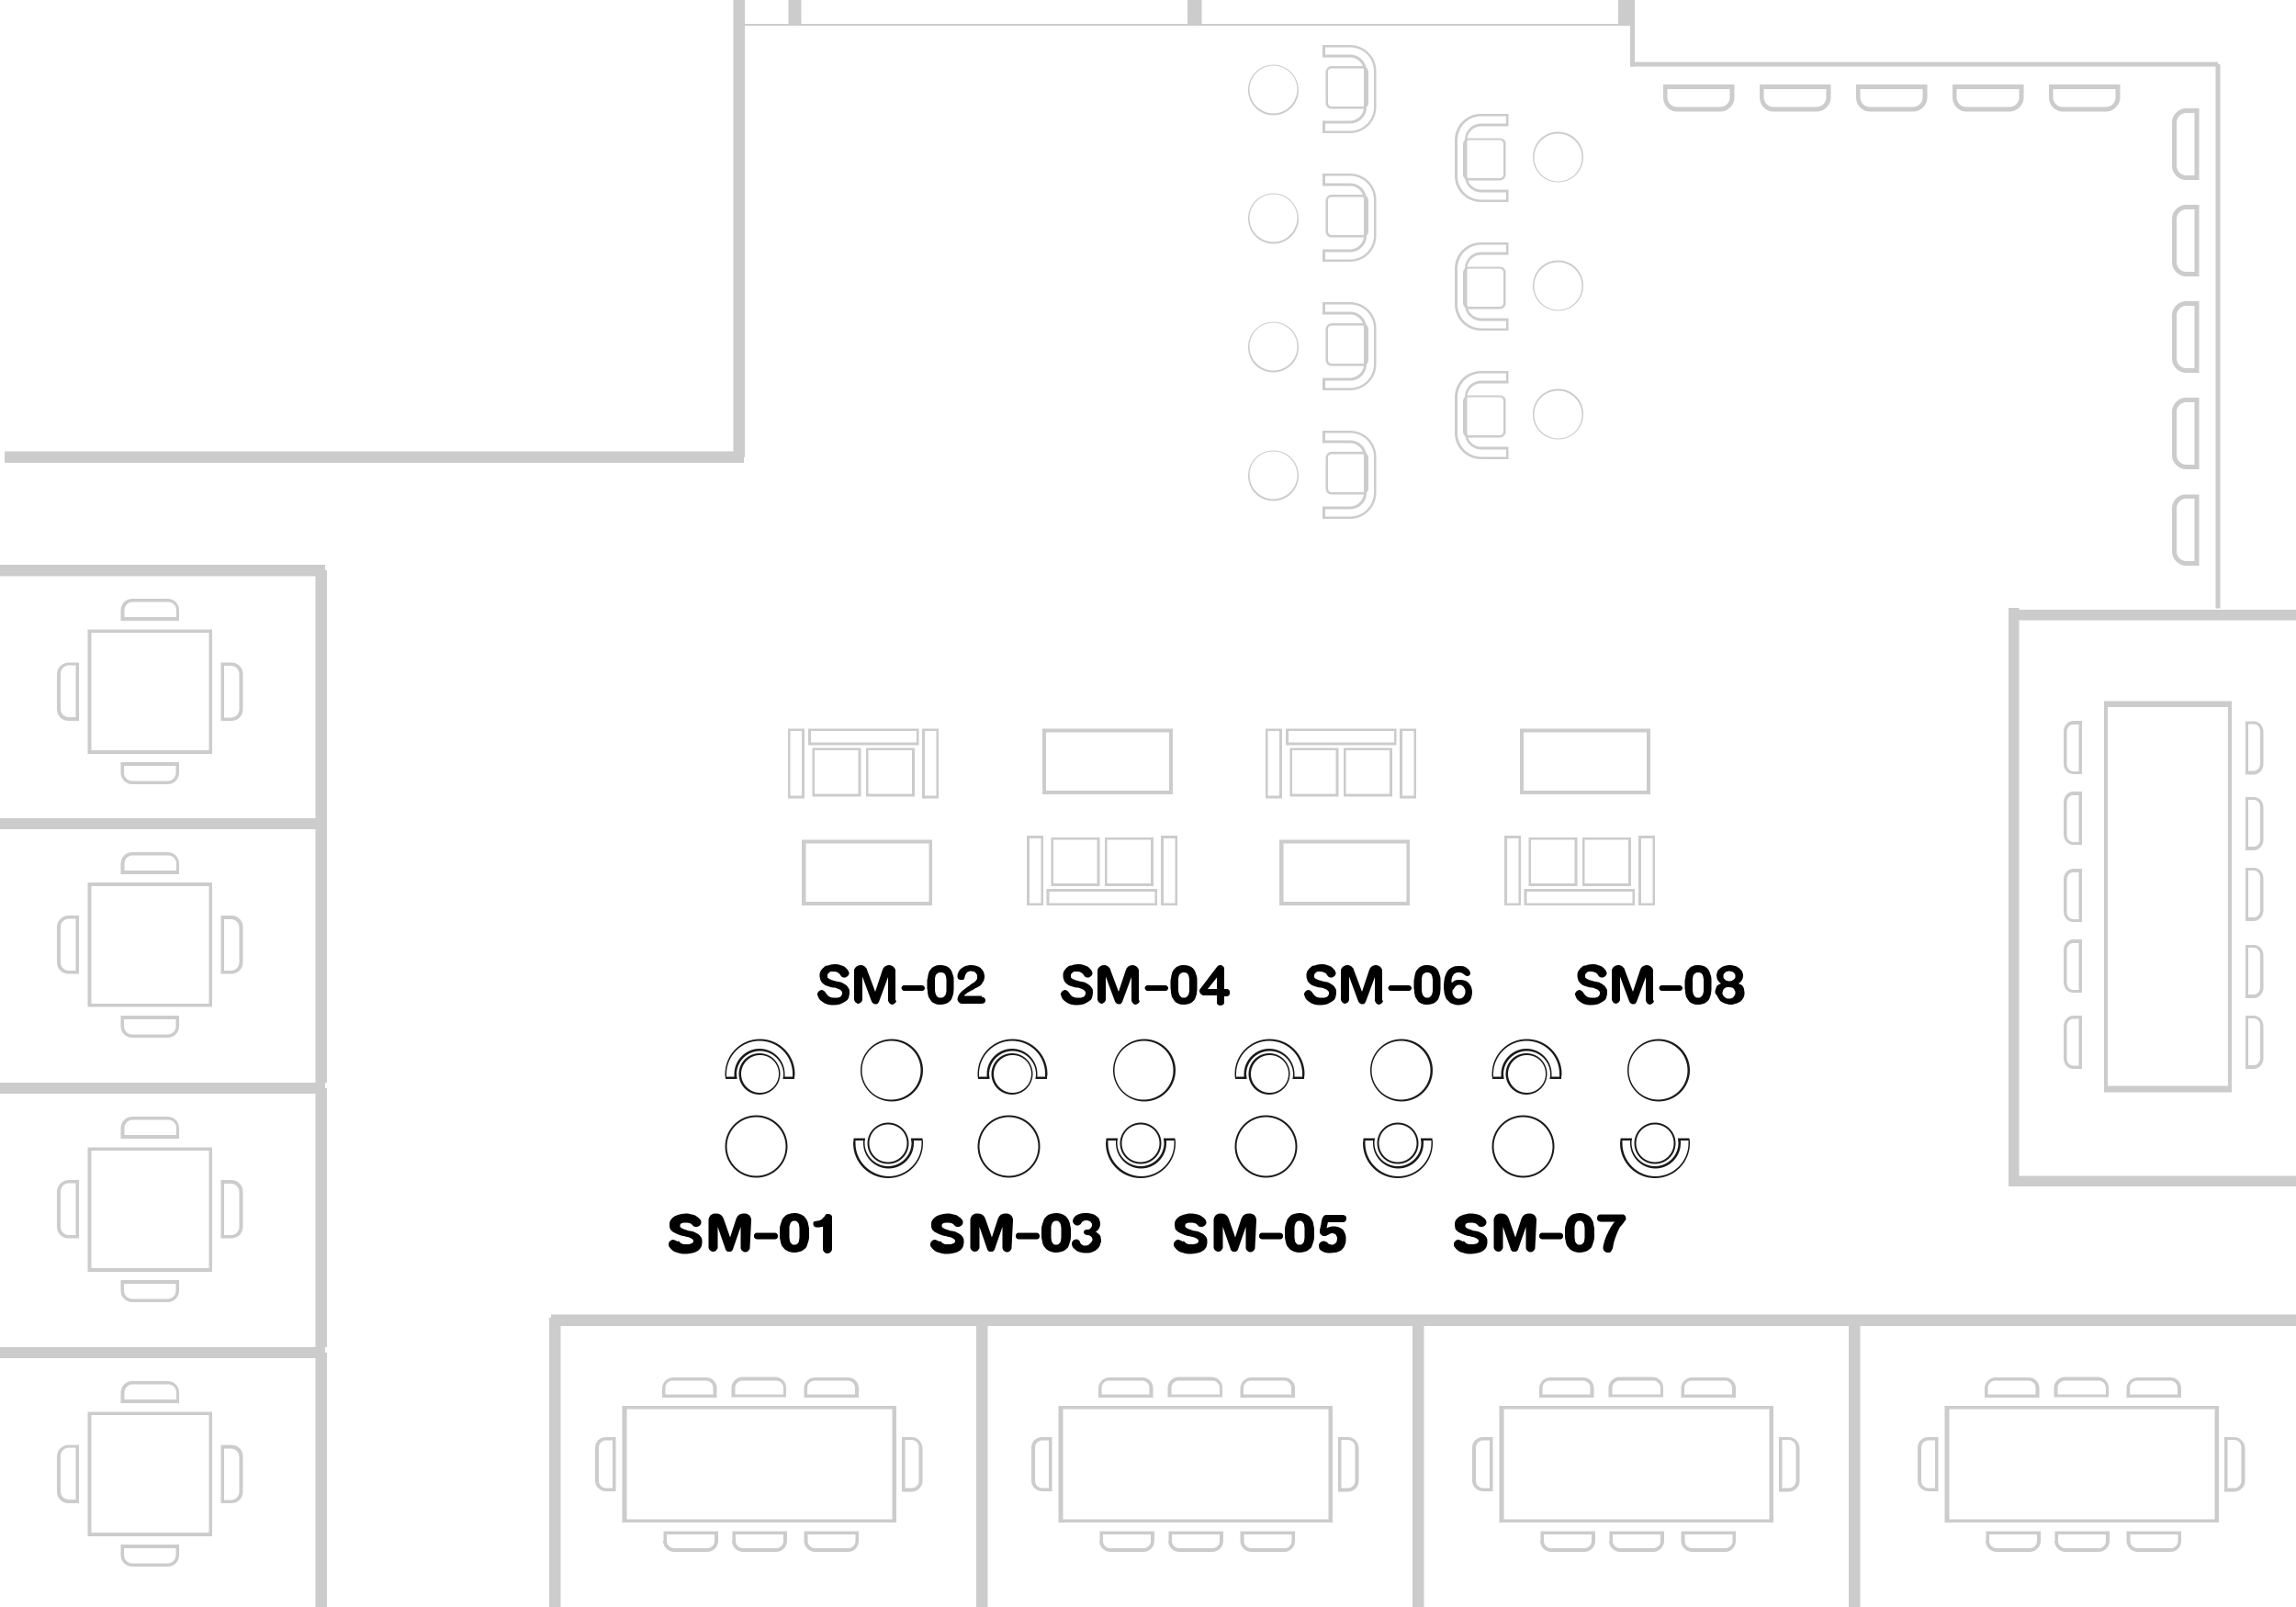 <?xml version="1.0" encoding="utf-8"?>
<!-- Generator: Adobe Illustrator 22.0.0, SVG Export Plug-In . SVG Version: 6.00 Build 0)  -->
<svg version="1.1" id="Layer_1" xmlns="http://www.w3.org/2000/svg" xmlns:xlink="http://www.w3.org/1999/xlink" x="0px" y="0px"
	 viewBox="0 0 500 350" style="enable-background:new 0 0 500 350;" xml:space="preserve">
<style type="text/css">
	.st0{fill:#CCCCCC;}
	.st1{fill-rule:evenodd;clip-rule:evenodd;fill:#CCCCCC;}
	.st2{fill:#1A1A1A;}
	.st3{fill:#CCCCCC;stroke:#CCCCCC;stroke-miterlimit:10;}
</style>
<g>
	<path class="st0" d="M12.4,201.9v7.7c0,1.4,1.1,2.5,2.5,2.5h2.3v-12.7H15C13.6,199.4,12.4,200.5,12.4,201.9z M16.5,211.4H15
		c-1,0-1.8-0.8-1.8-1.8v-7.7c0-1,0.8-1.8,1.8-1.8h1.5V211.4z"/>
	<path class="st0" d="M50.4,199.4h-2.3v12.7h2.3c1.4,0,2.5-1.1,2.5-2.5v-7.7C52.9,200.5,51.8,199.4,50.4,199.4z M52.1,209.6
		c0,1-0.8,1.8-1.8,1.8h-1.5v-11.2h1.5c1,0,1.8,0.8,1.8,1.8V209.6z"/>
	<path class="st0" d="M39,188.1c0-1.4-1.1-2.5-2.5-2.5h-7.7c-1.4,0-2.5,1.1-2.5,2.5v2.3H39V188.1z M38.3,189.6H27.1v-1.5
		c0-1,0.8-1.8,1.8-1.8h7.7c1,0,1.8,0.8,1.8,1.8V189.6z"/>
	<path class="st0" d="M26.3,223.5c0,1.4,1.1,2.5,2.5,2.5h7.7c1.4,0,2.5-1.1,2.5-2.5v-2.3H26.3V223.5z M27.1,222h11.2v1.5
		c0,1-0.8,1.8-1.8,1.8h-7.7c-1,0-1.8-0.8-1.8-1.8V222z"/>
	<path class="st0" d="M19.1,219.3h27.1v-27.1H19.1V219.3z M19.9,193h25.6v25.6H19.9V193z"/>
</g>
<g>
	<polygon class="st1" points="0,178.2 0,180.6 70.8,180.6 70.8,178.2 0,178.2 	"/>
</g>
<g>
	<polygon class="st1" points="71.2,179.4 68.7,179.4 68.7,235.8 71.2,235.8 71.2,179.4 	"/>
</g>
<g>
	<path class="st0" d="M12.4,259.5v7.7c0,1.4,1.1,2.5,2.5,2.5h2.3V257H15C13.6,257,12.4,258.2,12.4,259.5z M16.5,269H15
		c-1,0-1.8-0.8-1.8-1.8v-7.7c0-1,0.8-1.8,1.8-1.8h1.5V269z"/>
	<path class="st0" d="M50.4,257h-2.3v12.7h2.3c1.4,0,2.5-1.1,2.5-2.5v-7.7C52.9,258.2,51.8,257,50.4,257z M52.1,267.2
		c0,1-0.8,1.8-1.8,1.8h-1.5v-11.2h1.5c1,0,1.8,0.8,1.8,1.8V267.2z"/>
	<path class="st0" d="M39,245.7c0-1.4-1.1-2.5-2.5-2.5h-7.7c-1.4,0-2.5,1.1-2.5,2.5v2.3H39V245.7z M38.3,247.2H27.1v-1.5
		c0-1,0.8-1.8,1.8-1.8h7.7c1,0,1.8,0.8,1.8,1.8V247.2z"/>
	<path class="st0" d="M26.3,281.1c0,1.4,1.1,2.5,2.5,2.5h7.7c1.4,0,2.5-1.1,2.5-2.5v-2.3H26.3V281.1z M27.1,279.6h11.2v1.5
		c0,1-0.8,1.8-1.8,1.8h-7.7c-1,0-1.8-0.8-1.8-1.8V279.6z"/>
	<path class="st0" d="M19.1,277h27.1v-27.1H19.1V277z M19.9,250.6h25.6v25.6H19.9V250.6z"/>
</g>
<g>
	<polygon class="st1" points="0,235.8 0,238.2 70.8,238.2 70.8,235.8 0,235.8 	"/>
</g>
<g>
	<polygon class="st1" points="71.2,237 68.7,237 68.7,293.4 71.2,293.4 71.2,237 	"/>
</g>
<g>
	<path class="st0" d="M12.4,317.2v7.7c0,1.4,1.1,2.5,2.5,2.5h2.3v-12.7H15C13.6,314.7,12.4,315.8,12.4,317.2z M16.5,326.6H15
		c-1,0-1.8-0.8-1.8-1.8v-7.7c0-1,0.8-1.8,1.8-1.8h1.5V326.6z"/>
	<path class="st0" d="M50.4,314.7h-2.3v12.7h2.3c1.4,0,2.5-1.1,2.5-2.5v-7.7C52.9,315.8,51.8,314.7,50.4,314.7z M52.1,324.9
		c0,1-0.8,1.8-1.8,1.8h-1.5v-11.2h1.5c1,0,1.8,0.8,1.8,1.8V324.9z"/>
	<path class="st0" d="M39,303.3c0-1.4-1.1-2.5-2.5-2.5h-7.7c-1.4,0-2.5,1.1-2.5,2.5v2.3H39V303.3z M38.3,304.8H27.1v-1.5
		c0-1,0.8-1.8,1.8-1.8h7.7c1,0,1.8,0.8,1.8,1.8V304.8z"/>
	<path class="st0" d="M26.3,338.7c0,1.4,1.1,2.5,2.5,2.5h7.7c1.4,0,2.5-1.1,2.5-2.5v-2.3H26.3V338.7z M27.1,337.2h11.2v1.5
		c0,1-0.8,1.8-1.8,1.8h-7.7c-1,0-1.8-0.8-1.8-1.8V337.2z"/>
	<path class="st0" d="M19.1,334.6h27.1v-27.1H19.1V334.6z M19.9,308.2h25.6v25.6H19.9V308.2z"/>
</g>
<g>
	<polygon class="st1" points="0,293.4 0,295.8 70.8,295.8 70.8,293.4 0,293.4 	"/>
</g>
<g>
	<polygon class="st1" points="71.2,294.6 68.7,294.6 68.7,350 71.2,350 71.2,294.6 	"/>
</g>
<g>
	<path class="st0" d="M12.4,146.8v7.7c0,1.4,1.1,2.5,2.5,2.5h2.3v-12.7H15C13.6,144.3,12.4,145.4,12.4,146.8z M16.5,156.2H15
		c-1,0-1.8-0.8-1.8-1.8v-7.7c0-1,0.8-1.8,1.8-1.8h1.5V156.2z"/>
	<path class="st0" d="M50.4,144.3h-2.3V157h2.3c1.4,0,2.5-1.1,2.5-2.5v-7.7C52.9,145.4,51.8,144.3,50.4,144.3z M52.1,154.5
		c0,1-0.8,1.8-1.8,1.8h-1.5V145h1.5c1,0,1.8,0.8,1.8,1.8V154.5z"/>
	<path class="st0" d="M39,132.9c0-1.4-1.1-2.5-2.5-2.5h-7.7c-1.4,0-2.5,1.1-2.5,2.5v2.3H39V132.9z M38.3,134.4H27.1v-1.5
		c0-1,0.8-1.8,1.8-1.8h7.7c1,0,1.8,0.8,1.8,1.8V134.4z"/>
	<path class="st0" d="M26.3,168.3c0,1.4,1.1,2.5,2.5,2.5h7.7c1.4,0,2.5-1.1,2.5-2.5v-2.3H26.3V168.3z M27.1,166.8h11.2v1.5
		c0,1-0.8,1.8-1.8,1.8h-7.7c-1,0-1.8-0.8-1.8-1.8V166.8z"/>
	<path class="st0" d="M19.1,164.2h27.1v-27.1H19.1V164.2z M19.9,137.8h25.6v25.6H19.9V137.8z"/>
</g>
<g>
	<polygon class="st1" points="0,123 0,125.5 70.8,125.5 70.8,123 0,123 	"/>
</g>
<g>
	<polygon class="st1" points="71.2,124.2 68.7,124.2 68.7,180.6 71.2,180.6 71.2,124.2 	"/>
</g>
<g>
	<g>
		<path class="st0" d="M135.5,331.6h59.7v-25.4h-59.7V331.6z M136.5,306.9h57.8v24h-57.8V306.9z"/>
		<path class="st0" d="M161.7,299.9c-1.3,0-2.4,1.1-2.4,2.3v2.1h11.9v-2.1c0-1.3-1.1-2.3-2.4-2.3H161.7z M170.6,302.3v1.4h-10.5
			v-1.4c0-0.9,0.7-1.6,1.6-1.6h7.2C169.8,300.6,170.6,301.4,170.6,302.3z"/>
		<path class="st0" d="M187,302.3c0-1.3-1.1-2.3-2.3-2.3h-7.2c-1.3,0-2.4,1.1-2.4,2.3v2.1H187V302.3z M186.3,303.7h-10.5v-1.4
			c0-0.9,0.7-1.6,1.6-1.6h7.2c0.9,0,1.6,0.7,1.6,1.6V303.7z"/>
		<path class="st0" d="M159.4,335.6c0,1.3,1.1,2.4,2.4,2.4h7.2c1.3,0,2.4-1.1,2.4-2.4v-2.1h-11.9V335.6z M160.1,334.2h10.5v1.4
			c0,0.9-0.7,1.6-1.6,1.6h-7.2c-0.9,0-1.6-0.7-1.6-1.6V334.2z"/>
		<path class="st0" d="M129.6,315.3v7.2c0,1.3,1.1,2.3,2.4,2.3h2.1V313h-2.1C130.6,313,129.6,314,129.6,315.3z M133.4,324.1h-1.4
			c-0.9,0-1.6-0.7-1.6-1.6v-7.2c0-0.9,0.7-1.6,1.6-1.6h1.4V324.1z"/>
		<path class="st0" d="M198.5,313h-2.1v11.9h2.1c1.3,0,2.4-1.1,2.4-2.3v-7.2C200.8,314,199.8,313,198.5,313z M200.1,322.5
			c0,0.9-0.7,1.6-1.6,1.6h-1.4v-10.5h1.4c0.9,0,1.6,0.7,1.6,1.6V322.5z"/>
		<path class="st0" d="M175.1,335.6c0,1.3,1.1,2.4,2.4,2.4h7.2c1.3,0,2.3-1.1,2.3-2.4v-2.1h-11.9V335.6z M175.8,334.2h10.5v1.4
			c0,0.9-0.7,1.6-1.6,1.6h-7.2c-0.9,0-1.6-0.7-1.6-1.6V334.2z"/>
		<path class="st0" d="M156.1,302.3c0-1.3-1.1-2.3-2.3-2.3h-7.2c-1.3,0-2.4,1.1-2.4,2.3v2.1h11.9V302.3z M155.4,303.7h-10.5v-1.4
			c0-0.9,0.7-1.6,1.6-1.6h7.2c0.9,0,1.6,0.7,1.6,1.6V303.7z"/>
		<path class="st0" d="M144.4,335.6c0,1.3,1.1,2.4,2.4,2.4h7.2c1.3,0,2.4-1.1,2.4-2.4v-2.1h-11.9V335.6z M145.1,334.2h10.5v1.4
			c0,0.9-0.7,1.6-1.6,1.6h-7.2c-0.9,0-1.6-0.7-1.6-1.6V334.2z"/>
	</g>
	<g>
		<polygon class="st1" points="122.1,287 119.6,287 119.6,350 122.1,350 122.1,287 		"/>
	</g>
	<g>
		<polygon class="st1" points="120,286.3 120,288.8 215,288.8 215,286.3 120,286.3 		"/>
	</g>
	<g>
		<polygon class="st1" points="215.1,287 212.6,287 212.6,350 215.1,350 215.1,287 		"/>
	</g>
	<g>
		<polygon class="st1" points="215,286.3 215,288.8 310,288.8 310,286.3 215,286.3 		"/>
	</g>
	<g>
		<polygon class="st1" points="310.1,287 307.6,287 307.6,350 310.1,350 310.1,287 		"/>
	</g>
	<g>
		<polygon class="st1" points="310,286.3 310,288.8 405,288.8 405,286.3 310,286.3 		"/>
	</g>
	<g>
		<polygon class="st1" points="405.1,287 402.6,287 402.6,350 405.1,350 405.1,287 		"/>
	</g>
	<g>
		<polygon class="st1" points="405,286.3 405,288.8 500,288.8 500,286.3 405,286.3 		"/>
	</g>
</g>
<g>
	<g>
		<path class="st0" d="M486,237.9v-85.2h-27.8v85.2H486z M459,236.5V154h26.2v82.5H459z"/>
		<path class="st0" d="M490.8,232.8c1.1,0,2.1-1,2.1-2.3v-7c0-1.3-0.9-2.3-2.1-2.3H489v11.6H490.8z M489.6,232.1v-10.3h1.2
			c0.8,0,1.4,0.7,1.4,1.6v7c0,0.9-0.6,1.6-1.4,1.6H489.6z"/>
		<path class="st0" d="M490.8,217.4c1.1,0,2.1-1,2.1-2.3v-7c0-1.3-0.9-2.3-2.1-2.3H489v11.6H490.8z M489.6,216.7v-10.3h1.2
			c0.8,0,1.4,0.7,1.4,1.6v7c0,0.9-0.6,1.6-1.4,1.6H489.6z"/>
		<path class="st0" d="M490.8,200.6c1.1,0,2.1-1,2.1-2.3v-7c0-1.3-0.9-2.3-2.1-2.3H489v11.6H490.8z M489.6,199.9v-10.3h1.2
			c0.8,0,1.4,0.7,1.4,1.6v7c0,0.9-0.6,1.6-1.4,1.6H489.6z"/>
		<path class="st0" d="M490.8,185.2c1.1,0,2.1-1,2.1-2.3v-7c0-1.3-0.9-2.3-2.1-2.3H489v11.6H490.8z M489.6,184.5v-10.3h1.2
			c0.8,0,1.4,0.7,1.4,1.6v7c0,0.9-0.6,1.6-1.4,1.6H489.6z"/>
		<path class="st0" d="M490.8,168.7c1.1,0,2.1-1,2.1-2.3v-7c0-1.3-0.9-2.3-2.1-2.3H489v11.6H490.8z M489.6,168v-10.3h1.2
			c0.8,0,1.4,0.7,1.4,1.6v7c0,0.9-0.6,1.6-1.4,1.6H489.6z"/>
		<path class="st0" d="M451.5,157c-1.1,0-2.1,1-2.1,2.3v7c0,1.3,0.9,2.3,2.1,2.3h1.9V157H451.5z M452.7,157.7V168h-1.2
			c-0.8,0-1.4-0.7-1.4-1.6v-7c0-0.9,0.6-1.6,1.4-1.6H452.7z"/>
		<path class="st0" d="M451.5,172.4c-1.1,0-2.1,1-2.1,2.3v7c0,1.3,0.9,2.3,2.1,2.3h1.9v-11.6H451.5z M452.7,173.1v10.3h-1.2
			c-0.8,0-1.4-0.7-1.4-1.6v-7c0-0.9,0.6-1.6,1.4-1.6H452.7z"/>
		<path class="st0" d="M451.5,189.2c-1.1,0-2.1,1-2.1,2.3v7c0,1.3,0.9,2.3,2.1,2.3h1.9v-11.6H451.5z M452.7,189.9v10.3h-1.2
			c-0.8,0-1.4-0.7-1.4-1.6v-7c0-0.9,0.6-1.6,1.4-1.6H452.7z"/>
		<path class="st0" d="M451.5,204.6c-1.1,0-2.1,1-2.1,2.3v7c0,1.3,0.9,2.3,2.1,2.3h1.9v-11.6H451.5z M452.7,205.3v10.3h-1.2
			c-0.8,0-1.4-0.7-1.4-1.6v-7c0-0.9,0.6-1.6,1.4-1.6H452.7z"/>
		<path class="st0" d="M451.5,221.2c-1.1,0-2.1,1-2.1,2.3v7c0,1.3,0.9,2.3,2.1,2.3h1.9v-11.6H451.5z M452.7,221.8v10.3h-1.2
			c-0.8,0-1.4-0.7-1.4-1.6v-7c0-0.9,0.6-1.6,1.4-1.6H452.7z"/>
	</g>
	<g>
		<polygon class="st1" points="439,256.1 439,258.4 500.6,258.4 500.6,256.1 439,256.1 		"/>
	</g>
	<g>
		<polygon class="st1" points="437.4,258.4 439.7,258.4 439.7,132.4 437.4,132.4 437.4,258.4 		"/>
	</g>
	<g>
		<polygon class="st1" points="439,132.8 439,135.1 500.6,135.1 500.6,132.8 439,132.8 		"/>
	</g>
</g>
<path class="st0" d="M473,110.7v9.4c0,1.7,1.4,3.1,3.1,3.1h2.8v-15.5h-2.8C474.4,107.6,473,109,473,110.7z M477.9,122.2h-1.8
	c-1.2,0-2.1-1-2.1-2.1v-9.4c0-1.2,1-2.1,2.1-2.1h1.8V122.2z"/>
<path class="st0" d="M473,89.7v9.4c0,1.7,1.4,3.1,3.1,3.1h2.8V86.6h-2.8C474.4,86.6,473,88,473,89.7z M477.9,101.2h-1.8
	c-1.2,0-2.1-1-2.1-2.1v-9.4c0-1.2,1-2.1,2.1-2.1h1.8V101.2z"/>
<path class="st0" d="M473,68.7v9.4c0,1.7,1.4,3.1,3.1,3.1h2.8V65.6h-2.8C474.4,65.6,473,67,473,68.7z M477.9,80.2h-1.8
	c-1.2,0-2.1-1-2.1-2.1v-9.4c0-1.2,1-2.1,2.1-2.1h1.8V80.2z"/>
<path class="st0" d="M473,47.7v9.4c0,1.7,1.4,3.1,3.1,3.1h2.8V44.6h-2.8C474.4,44.6,473,46,473,47.7z M477.9,59.2h-1.8
	c-1.2,0-2.1-1-2.1-2.1v-9.4c0-1.2,1-2.1,2.1-2.1h1.8V59.2z"/>
<path class="st0" d="M473,26.7v9.4c0,1.7,1.4,3.1,3.1,3.1h2.8V23.6h-2.8C474.4,23.6,473,25,473,26.7z M477.9,38.2h-1.8
	c-1.2,0-2.1-1-2.1-2.1v-9.4c0-1.2,1-2.1,2.1-2.1h1.8V38.2z"/>
<path class="st0" d="M449.2,24.3h9.4c1.7,0,3.1-1.4,3.1-3.1v-2.8h-15.5v2.8C446.2,22.9,447.5,24.3,449.2,24.3z M460.7,19.4v1.8
	c0,1.2-1,2.1-2.1,2.1h-9.4c-1.2,0-2.1-1-2.1-2.1v-1.8H460.7z"/>
<path class="st0" d="M428.2,24.3h9.4c1.7,0,3.1-1.4,3.1-3.1v-2.8h-15.5v2.8C425.2,22.9,426.5,24.3,428.2,24.3z M439.7,19.4v1.8
	c0,1.2-1,2.1-2.1,2.1h-9.4c-1.2,0-2.1-1-2.1-2.1v-1.8H439.7z"/>
<path class="st0" d="M407.2,24.3h9.4c1.7,0,3.1-1.4,3.1-3.1v-2.8h-15.5v2.8C404.2,22.9,405.5,24.3,407.2,24.3z M418.7,19.4v1.8
	c0,1.2-1,2.1-2.1,2.1h-9.4c-1.2,0-2.1-1-2.1-2.1v-1.8H418.7z"/>
<path class="st0" d="M386.2,24.3h9.4c1.7,0,3.1-1.4,3.1-3.1v-2.8h-15.5v2.8C383.2,22.9,384.5,24.3,386.2,24.3z M397.7,19.4v1.8
	c0,1.2-1,2.1-2.1,2.1h-9.4c-1.2,0-2.1-1-2.1-2.1v-1.8H397.7z"/>
<path class="st0" d="M365.2,24.3h9.4c1.7,0,3.1-1.4,3.1-3.1v-2.8h-15.5v2.8C362.2,22.9,363.5,24.3,365.2,24.3z M376.7,19.4v1.8
	c0,1.2-1,2.1-2.1,2.1h-9.4c-1.2,0-2.1-1-2.1-2.1v-1.8H376.7z"/>
<g>
	<path class="st0" d="M230.5,331.6h59.7v-25.4h-59.7V331.6z M231.5,306.9h57.8v24h-57.8V306.9z"/>
	<path class="st0" d="M256.7,299.9c-1.3,0-2.4,1.1-2.4,2.3v2.1h11.9v-2.1c0-1.3-1.1-2.3-2.4-2.3H256.7z M265.6,302.3v1.4h-10.5v-1.4
		c0-0.9,0.7-1.6,1.6-1.6h7.2C264.8,300.6,265.6,301.4,265.6,302.3z"/>
	<path class="st0" d="M282,302.3c0-1.3-1.1-2.3-2.3-2.3h-7.2c-1.3,0-2.4,1.1-2.4,2.3v2.1H282V302.3z M281.3,303.7h-10.5v-1.4
		c0-0.9,0.7-1.6,1.6-1.6h7.2c0.9,0,1.6,0.7,1.6,1.6V303.7z"/>
	<path class="st0" d="M254.4,335.6c0,1.3,1.1,2.4,2.4,2.4h7.2c1.3,0,2.4-1.1,2.4-2.4v-2.1h-11.9V335.6z M255.1,334.2h10.5v1.4
		c0,0.9-0.7,1.6-1.6,1.6h-7.2c-0.9,0-1.6-0.7-1.6-1.6V334.2z"/>
	<path class="st0" d="M224.6,315.3v7.2c0,1.3,1.1,2.3,2.4,2.3h2.1V313h-2.1C225.6,313,224.6,314,224.6,315.3z M228.4,324.1h-1.4
		c-0.9,0-1.6-0.7-1.6-1.6v-7.2c0-0.9,0.7-1.6,1.6-1.6h1.4V324.1z"/>
	<path class="st0" d="M293.5,313h-2.1v11.9h2.1c1.3,0,2.4-1.1,2.4-2.3v-7.2C295.8,314,294.8,313,293.5,313z M295.1,322.5
		c0,0.9-0.7,1.6-1.6,1.6h-1.4v-10.5h1.4c0.9,0,1.6,0.7,1.6,1.6V322.5z"/>
	<path class="st0" d="M270.1,335.6c0,1.3,1.1,2.4,2.4,2.4h7.2c1.3,0,2.3-1.1,2.3-2.4v-2.1h-11.9V335.6z M270.8,334.2h10.5v1.4
		c0,0.9-0.7,1.6-1.6,1.6h-7.2c-0.9,0-1.6-0.7-1.6-1.6V334.2z"/>
	<path class="st0" d="M251.1,302.3c0-1.3-1.1-2.3-2.3-2.3h-7.2c-1.3,0-2.4,1.1-2.4,2.3v2.1h11.9V302.3z M250.4,303.7h-10.5v-1.4
		c0-0.9,0.7-1.6,1.6-1.6h7.2c0.9,0,1.6,0.7,1.6,1.6V303.7z"/>
	<path class="st0" d="M239.4,335.6c0,1.3,1.1,2.4,2.4,2.4h7.2c1.3,0,2.4-1.1,2.4-2.4v-2.1h-11.9V335.6z M240.1,334.2h10.5v1.4
		c0,0.9-0.7,1.6-1.6,1.6h-7.2c-0.9,0-1.6-0.7-1.6-1.6V334.2z"/>
</g>
<g>
	<path class="st0" d="M326.5,331.6h59.7v-25.4h-59.7V331.6z M327.5,306.9h57.8v24h-57.8V306.9z"/>
	<path class="st0" d="M352.7,299.9c-1.3,0-2.4,1.1-2.4,2.3v2.1h11.9v-2.1c0-1.3-1.1-2.3-2.4-2.3H352.7z M361.6,302.3v1.4h-10.5v-1.4
		c0-0.9,0.7-1.6,1.6-1.6h7.2C360.8,300.6,361.6,301.4,361.6,302.3z"/>
	<path class="st0" d="M378,302.3c0-1.3-1.1-2.3-2.3-2.3h-7.2c-1.3,0-2.4,1.1-2.4,2.3v2.1H378V302.3z M377.3,303.7h-10.5v-1.4
		c0-0.9,0.7-1.6,1.6-1.6h7.2c0.9,0,1.6,0.7,1.6,1.6V303.7z"/>
	<path class="st0" d="M350.4,335.6c0,1.3,1.1,2.4,2.4,2.4h7.2c1.3,0,2.4-1.1,2.4-2.4v-2.1h-11.9V335.6z M351.1,334.2h10.5v1.4
		c0,0.9-0.7,1.6-1.6,1.6h-7.2c-0.9,0-1.6-0.7-1.6-1.6V334.2z"/>
	<path class="st0" d="M320.6,315.3v7.2c0,1.3,1.1,2.3,2.4,2.3h2.1V313h-2.1C321.6,313,320.6,314,320.6,315.3z M324.4,324.1h-1.4
		c-0.9,0-1.6-0.7-1.6-1.6v-7.2c0-0.9,0.7-1.6,1.6-1.6h1.4V324.1z"/>
	<path class="st0" d="M389.5,313h-2.1v11.9h2.1c1.3,0,2.4-1.1,2.4-2.3v-7.2C391.8,314,390.8,313,389.5,313z M391.1,322.5
		c0,0.9-0.7,1.6-1.6,1.6h-1.4v-10.5h1.4c0.9,0,1.6,0.7,1.6,1.6V322.5z"/>
	<path class="st0" d="M366.1,335.6c0,1.3,1.1,2.4,2.4,2.4h7.2c1.3,0,2.3-1.1,2.3-2.4v-2.1h-11.9V335.6z M366.8,334.2h10.5v1.4
		c0,0.9-0.7,1.6-1.6,1.6h-7.2c-0.9,0-1.6-0.7-1.6-1.6V334.2z"/>
	<path class="st0" d="M347.1,302.3c0-1.3-1.1-2.3-2.3-2.3h-7.2c-1.3,0-2.4,1.1-2.4,2.3v2.1h11.9V302.3z M346.4,303.7h-10.5v-1.4
		c0-0.9,0.7-1.6,1.6-1.6h7.2c0.9,0,1.6,0.7,1.6,1.6V303.7z"/>
	<path class="st0" d="M335.4,335.6c0,1.3,1.1,2.4,2.4,2.4h7.2c1.3,0,2.4-1.1,2.4-2.4v-2.1h-11.9V335.6z M336.1,334.2h10.5v1.4
		c0,0.9-0.7,1.6-1.6,1.6h-7.2c-0.9,0-1.6-0.7-1.6-1.6V334.2z"/>
</g>
<g>
	<path class="st0" d="M423.5,331.6h59.7v-25.4h-59.7V331.6z M424.5,306.9h57.8v24h-57.8V306.9z"/>
	<path class="st0" d="M449.7,299.9c-1.3,0-2.4,1.1-2.4,2.3v2.1h11.9v-2.1c0-1.3-1.1-2.3-2.4-2.3H449.7z M458.6,302.3v1.4h-10.5v-1.4
		c0-0.9,0.7-1.6,1.6-1.6h7.2C457.8,300.6,458.6,301.4,458.6,302.3z"/>
	<path class="st0" d="M475,302.3c0-1.3-1.1-2.3-2.3-2.3h-7.2c-1.3,0-2.4,1.1-2.4,2.3v2.1H475V302.3z M474.3,303.7h-10.5v-1.4
		c0-0.9,0.7-1.6,1.6-1.6h7.2c0.9,0,1.6,0.7,1.6,1.6V303.7z"/>
	<path class="st0" d="M447.4,335.6c0,1.3,1.1,2.4,2.4,2.4h7.2c1.3,0,2.4-1.1,2.4-2.4v-2.1h-11.9V335.6z M448.1,334.2h10.5v1.4
		c0,0.9-0.7,1.6-1.6,1.6h-7.2c-0.9,0-1.6-0.7-1.6-1.6V334.2z"/>
	<path class="st0" d="M417.6,315.3v7.2c0,1.3,1.1,2.3,2.4,2.3h2.1V313h-2.1C418.6,313,417.6,314,417.6,315.3z M421.4,324.1h-1.4
		c-0.9,0-1.6-0.7-1.6-1.6v-7.2c0-0.9,0.7-1.6,1.6-1.6h1.4V324.1z"/>
	<path class="st0" d="M486.5,313h-2.1v11.9h2.1c1.3,0,2.4-1.1,2.4-2.3v-7.2C488.8,314,487.8,313,486.5,313z M488.1,322.5
		c0,0.9-0.7,1.6-1.6,1.6h-1.4v-10.5h1.4c0.9,0,1.6,0.7,1.6,1.6V322.5z"/>
	<path class="st0" d="M463.1,335.6c0,1.3,1.1,2.4,2.4,2.4h7.2c1.3,0,2.3-1.1,2.3-2.4v-2.1h-11.9V335.6z M463.8,334.2h10.5v1.4
		c0,0.9-0.7,1.6-1.6,1.6h-7.2c-0.9,0-1.6-0.7-1.6-1.6V334.2z"/>
	<path class="st0" d="M444.1,302.3c0-1.3-1.1-2.3-2.3-2.3h-7.2c-1.3,0-2.4,1.1-2.4,2.3v2.1h11.9V302.3z M443.4,303.7h-10.5v-1.4
		c0-0.9,0.7-1.6,1.6-1.6h7.2c0.9,0,1.6,0.7,1.6,1.6V303.7z"/>
	<path class="st0" d="M432.4,335.6c0,1.3,1.1,2.4,2.4,2.4h7.2c1.3,0,2.4-1.1,2.4-2.4v-2.1h-11.9V335.6z M433.1,334.2h10.5v1.4
		c0,0.9-0.7,1.6-1.6,1.6h-7.2c-0.9,0-1.6-0.7-1.6-1.6V334.2z"/>
</g>
<g>
	<polygon class="st1" points="1,98.3 1,100.8 162,100.8 162,98.3 1,98.3 	"/>
</g>
<g>
	<polygon class="st1" points="162.2,0 159.7,0 159.7,99.6 162.2,99.6 162.2,0 	"/>
</g>
<g>
	<g>
		<path class="st2" d="M280.9,233.9c0-2.5-2-4.5-4.5-4.5s-4.5,2-4.5,4.5c0,2.5,2,4.5,4.5,4.5S280.9,236.3,280.9,233.9z M272.4,233.9
			c0-2.2,1.8-4.1,4.1-4.1c2.3,0,4.1,1.8,4.1,4.1c0,2.2-1.8,4.1-4.1,4.1C274.2,238,272.4,236.1,272.4,233.9z"/>
		<path class="st2" d="M268.9,233.9c0,0.3,0,0.6,0.1,0.9l0,0.2h2.5l0-0.2c0-0.3-0.1-0.6-0.1-0.8c0-2.8,2.3-5.1,5.1-5.1
			c2.8,0,5.1,2.3,5.1,5.1c0,0.2,0,0.5-0.1,0.8l0,0.2h2.5l0-0.2c0-0.3,0.1-0.6,0.1-0.9c0-4.2-3.4-7.6-7.6-7.6
			S268.9,229.7,268.9,233.9z M283.6,233.9c0,0.2,0,0.4,0,0.6h-1.7c0-0.2,0-0.4,0-0.6c0-3-2.5-5.5-5.5-5.5s-5.5,2.5-5.5,5.5
			c0,0.2,0,0.4,0,0.6h-1.7c0-0.2,0-0.4,0-0.6c0-3.9,3.2-7.2,7.2-7.2S283.6,229.9,283.6,233.9z"/>
		<path class="st2" d="M268.9,249.7c0,3.8,3.1,6.8,6.8,6.8c3.8,0,6.8-3.1,6.8-6.8c0-3.8-3.1-6.8-6.8-6.8
			C271.9,242.9,268.9,246,268.9,249.7z M282.1,249.7c0,3.6-2.9,6.4-6.4,6.4s-6.4-2.9-6.4-6.4c0-3.6,2.9-6.4,6.4-6.4
			S282.1,246.2,282.1,249.7z"/>
		<g>
			<path class="st2" d="M299.9,249c0,2.5,2,4.5,4.5,4.5s4.5-2,4.5-4.5s-2-4.5-4.5-4.5S299.9,246.5,299.9,249z M308.5,249
				c0,2.2-1.8,4.1-4.1,4.1s-4.1-1.8-4.1-4.1s1.8-4.1,4.1-4.1S308.5,246.7,308.5,249z"/>
			<path class="st2" d="M312,249c0-0.3,0-0.6-0.1-0.9l0-0.2h-2.5l0,0.2c0,0.3,0.1,0.6,0.1,0.8c0,2.8-2.3,5.1-5.1,5.1
				s-5.1-2.3-5.1-5.1c0-0.2,0-0.5,0.1-0.8l0-0.2h-2.5l0,0.2c0,0.3-0.1,0.6-0.1,0.9c0,4.2,3.4,7.6,7.6,7.6S312,253.2,312,249z
				 M297.3,249c0-0.2,0-0.4,0-0.6h1.7c0,0.2,0,0.4,0,0.6c0,3,2.5,5.5,5.5,5.5s5.5-2.5,5.5-5.5c0-0.2,0-0.4,0-0.6h1.7
				c0,0.2,0,0.4,0,0.6c0,3.9-3.2,7.2-7.2,7.2S297.3,252.9,297.3,249z"/>
			<path class="st2" d="M312,233.1c0-3.8-3.1-6.8-6.8-6.8c-3.8,0-6.8,3.1-6.8,6.8c0,3.8,3.1,6.8,6.8,6.8
				C308.9,239.9,312,236.9,312,233.1z M298.7,233.1c0-3.6,2.9-6.4,6.4-6.4s6.4,2.9,6.4,6.4c0,3.6-2.9,6.4-6.4,6.4
				S298.7,236.7,298.7,233.1z"/>
		</g>
		<g>
			<path class="st2" d="M243.9,249c0,2.5,2,4.5,4.5,4.5c2.5,0,4.5-2,4.5-4.5s-2-4.5-4.5-4.5C246,244.5,243.9,246.5,243.9,249z
				 M252.5,249c0,2.2-1.8,4.1-4.1,4.1s-4.1-1.8-4.1-4.1s1.8-4.1,4.1-4.1S252.5,246.7,252.5,249z"/>
			<path class="st2" d="M256,249c0-0.3,0-0.6-0.1-0.9l0-0.2h-2.5l0,0.2c0,0.3,0.1,0.6,0.1,0.8c0,2.8-2.3,5.1-5.1,5.1
				s-5.1-2.3-5.1-5.1c0-0.2,0-0.5,0.1-0.8l0-0.2h-2.5l0,0.2c0,0.3-0.1,0.6-0.1,0.9c0,4.2,3.4,7.6,7.6,7.6S256,253.2,256,249z
				 M241.3,249c0-0.2,0-0.4,0-0.6h1.7c0,0.2,0,0.4,0,0.6c0,3,2.5,5.5,5.5,5.5c3,0,5.5-2.5,5.5-5.5c0-0.2,0-0.4,0-0.6h1.7
				c0,0.2,0,0.4,0,0.6c0,3.9-3.2,7.2-7.2,7.2C244.5,256.1,241.3,252.9,241.3,249z"/>
			<path class="st2" d="M256,233.1c0-3.8-3.1-6.8-6.8-6.8c-3.8,0-6.8,3.1-6.8,6.8c0,3.8,3.1,6.8,6.8,6.8
				C252.9,239.9,256,236.9,256,233.1z M242.7,233.1c0-3.6,2.9-6.4,6.4-6.4c3.6,0,6.4,2.9,6.4,6.4c0,3.6-2.9,6.4-6.4,6.4
				C245.6,239.6,242.7,236.7,242.7,233.1z"/>
		</g>
		<g>
			<path class="st2" d="M336.9,233.9c0-2.5-2-4.5-4.5-4.5s-4.5,2-4.5,4.5c0,2.5,2,4.5,4.5,4.5S336.9,236.3,336.9,233.9z
				 M328.4,233.9c0-2.2,1.8-4.1,4.1-4.1c2.3,0,4.1,1.8,4.1,4.1c0,2.2-1.8,4.1-4.1,4.1C330.2,238,328.4,236.1,328.4,233.9z"/>
			<path class="st2" d="M324.9,233.9c0,0.3,0,0.6,0.1,0.9l0,0.2h2.5l0-0.2c0-0.3-0.1-0.6-0.1-0.8c0-2.8,2.3-5.1,5.1-5.1
				c2.8,0,5.1,2.3,5.1,5.1c0,0.2,0,0.5-0.1,0.8l0,0.2h2.5l0-0.2c0-0.3,0.1-0.6,0.1-0.9c0-4.2-3.4-7.6-7.6-7.6
				S324.9,229.7,324.9,233.9z M339.6,233.9c0,0.2,0,0.4,0,0.6h-1.7c0-0.2,0-0.4,0-0.6c0-3-2.5-5.5-5.5-5.5s-5.5,2.5-5.5,5.5
				c0,0.2,0,0.4,0,0.6h-1.7c0-0.2,0-0.4,0-0.6c0-3.9,3.2-7.2,7.2-7.2S339.6,229.9,339.6,233.9z"/>
			<path class="st2" d="M324.9,249.7c0,3.8,3.1,6.8,6.8,6.8c3.8,0,6.8-3.1,6.8-6.8c0-3.8-3.1-6.8-6.8-6.8
				C327.9,242.9,324.9,246,324.9,249.7z M338.1,249.7c0,3.6-2.9,6.4-6.4,6.4s-6.4-2.9-6.4-6.4c0-3.6,2.9-6.4,6.4-6.4
				S338.1,246.2,338.1,249.7z"/>
		</g>
		<g>
			<path class="st2" d="M224.9,233.9c0-2.5-2-4.5-4.5-4.5c-2.5,0-4.5,2-4.5,4.5c0,2.5,2,4.5,4.5,4.5
				C222.9,238.4,224.9,236.3,224.9,233.9z M216.4,233.9c0-2.2,1.8-4.1,4.1-4.1c2.3,0,4.1,1.8,4.1,4.1c0,2.2-1.8,4.1-4.1,4.1
				C218.2,238,216.4,236.1,216.4,233.9z"/>
			<path class="st2" d="M212.9,233.9c0,0.3,0,0.6,0.1,0.9l0,0.2h2.5l0-0.2c0-0.3-0.1-0.6-0.1-0.8c0-2.8,2.3-5.1,5.1-5.1
				c2.8,0,5.1,2.3,5.1,5.1c0,0.2,0,0.5-0.1,0.8l0,0.2h2.5l0-0.2c0-0.3,0.1-0.6,0.1-0.9c0-4.2-3.4-7.6-7.6-7.6
				S212.9,229.7,212.9,233.9z M227.6,233.9c0,0.2,0,0.4,0,0.6h-1.7c0-0.2,0-0.4,0-0.6c0-3-2.5-5.5-5.5-5.5c-3,0-5.5,2.5-5.5,5.5
				c0,0.2,0,0.4,0,0.6h-1.7c0-0.2,0-0.4,0-0.6c0-3.9,3.2-7.2,7.2-7.2C224.4,226.7,227.6,229.9,227.6,233.9z"/>
			<path class="st2" d="M212.9,249.7c0,3.8,3.1,6.8,6.8,6.8c3.8,0,6.8-3.1,6.8-6.8c0-3.8-3.1-6.8-6.8-6.8
				C215.9,242.9,212.9,246,212.9,249.7z M226.1,249.7c0,3.6-2.9,6.4-6.4,6.4c-3.6,0-6.4-2.9-6.4-6.4c0-3.6,2.9-6.4,6.4-6.4
				C223.2,243.3,226.1,246.2,226.1,249.7z"/>
		</g>
		<g>
			<path class="st2" d="M188.9,249c0,2.5,2,4.5,4.5,4.5c2.5,0,4.5-2,4.5-4.5s-2-4.5-4.5-4.5C191,244.5,188.9,246.5,188.9,249z
				 M197.5,249c0,2.2-1.8,4.1-4.1,4.1s-4.1-1.8-4.1-4.1s1.8-4.1,4.1-4.1S197.5,246.7,197.5,249z"/>
			<path class="st2" d="M201,249c0-0.3,0-0.6-0.1-0.9l0-0.2h-2.5l0,0.2c0,0.3,0.1,0.6,0.1,0.8c0,2.8-2.3,5.1-5.1,5.1
				s-5.1-2.3-5.1-5.1c0-0.2,0-0.5,0.1-0.8l0-0.2h-2.5l0,0.2c0,0.3-0.1,0.6-0.1,0.9c0,4.2,3.4,7.6,7.6,7.6S201,253.2,201,249z
				 M186.3,249c0-0.2,0-0.4,0-0.6h1.7c0,0.2,0,0.4,0,0.6c0,3,2.5,5.5,5.5,5.5c3,0,5.5-2.5,5.5-5.5c0-0.2,0-0.4,0-0.6h1.7
				c0,0.2,0,0.4,0,0.6c0,3.9-3.2,7.2-7.2,7.2C189.5,256.1,186.3,252.9,186.3,249z"/>
			<path class="st2" d="M201,233.1c0-3.8-3.1-6.8-6.8-6.8c-3.8,0-6.8,3.1-6.8,6.8c0,3.8,3.1,6.8,6.8,6.8
				C197.9,239.9,201,236.9,201,233.1z M187.7,233.1c0-3.6,2.9-6.4,6.4-6.4c3.6,0,6.4,2.9,6.4,6.4c0,3.6-2.9,6.4-6.4,6.4
				C190.6,239.6,187.7,236.7,187.7,233.1z"/>
		</g>
		<g>
			<path class="st2" d="M355.9,249c0,2.5,2,4.5,4.5,4.5s4.5-2,4.5-4.5s-2-4.5-4.5-4.5S355.9,246.5,355.9,249z M364.5,249
				c0,2.2-1.8,4.1-4.1,4.1s-4.1-1.8-4.1-4.1s1.8-4.1,4.1-4.1S364.5,246.7,364.5,249z"/>
			<path class="st2" d="M368,249c0-0.3,0-0.6-0.1-0.9l0-0.2h-2.5l0,0.2c0,0.3,0.1,0.6,0.1,0.8c0,2.8-2.3,5.1-5.1,5.1
				s-5.1-2.3-5.1-5.1c0-0.2,0-0.5,0.1-0.8l0-0.2h-2.5l0,0.2c0,0.3-0.1,0.6-0.1,0.9c0,4.2,3.4,7.6,7.6,7.6S368,253.2,368,249z
				 M353.3,249c0-0.2,0-0.4,0-0.6h1.7c0,0.2,0,0.4,0,0.6c0,3,2.5,5.5,5.5,5.5s5.5-2.5,5.5-5.5c0-0.2,0-0.4,0-0.6h1.7
				c0,0.2,0,0.4,0,0.6c0,3.9-3.2,7.2-7.2,7.2S353.3,252.9,353.3,249z"/>
			<path class="st2" d="M368,233.1c0-3.8-3.1-6.8-6.8-6.8c-3.8,0-6.8,3.1-6.8,6.8c0,3.8,3.1,6.8,6.8,6.8
				C364.9,239.9,368,236.9,368,233.1z M354.7,233.1c0-3.6,2.9-6.4,6.4-6.4s6.4,2.9,6.4,6.4c0,3.6-2.9,6.4-6.4,6.4
				S354.7,236.7,354.7,233.1z"/>
		</g>
		<g>
			<path class="st2" d="M169.9,233.9c0-2.5-2-4.5-4.5-4.5c-2.5,0-4.5,2-4.5,4.5c0,2.5,2,4.5,4.5,4.5
				C167.9,238.4,169.9,236.3,169.9,233.9z M161.4,233.9c0-2.2,1.8-4.1,4.1-4.1c2.3,0,4.1,1.8,4.1,4.1c0,2.2-1.8,4.1-4.1,4.1
				C163.2,238,161.4,236.1,161.4,233.9z"/>
			<path class="st2" d="M157.9,233.9c0,0.3,0,0.6,0.1,0.9l0,0.2h2.5l0-0.2c0-0.3-0.1-0.6-0.1-0.8c0-2.8,2.3-5.1,5.1-5.1
				c2.8,0,5.1,2.3,5.1,5.1c0,0.2,0,0.5-0.1,0.8l0,0.2h2.5l0-0.2c0-0.3,0.1-0.6,0.1-0.9c0-4.2-3.4-7.6-7.6-7.6
				S157.9,229.7,157.9,233.9z M172.6,233.9c0,0.2,0,0.4,0,0.6h-1.7c0-0.2,0-0.4,0-0.6c0-3-2.5-5.5-5.5-5.5c-3,0-5.5,2.5-5.5,5.5
				c0,0.2,0,0.4,0,0.6h-1.7c0-0.2,0-0.4,0-0.6c0-3.9,3.2-7.2,7.2-7.2C169.4,226.7,172.6,229.9,172.6,233.9z"/>
			<path class="st2" d="M157.9,249.7c0,3.8,3.1,6.8,6.8,6.8c3.8,0,6.8-3.1,6.8-6.8c0-3.8-3.1-6.8-6.8-6.8
				C160.9,242.9,157.9,246,157.9,249.7z M171.1,249.7c0,3.6-2.9,6.4-6.4,6.4c-3.6,0-6.4-2.9-6.4-6.4c0-3.6,2.9-6.4,6.4-6.4
				C168.2,243.3,171.1,246.2,171.1,249.7z"/>
		</g>
	</g>
</g>
<path class="st0" d="M288,9.8v2.7h6c1.7,0,3,1.4,3,3v7.8c0,1.7-1.4,3-3,3h-6V29h6c3.2,0,5.7-2.6,5.7-5.7v-7.8c0-3.2-2.6-5.7-5.7-5.7
	H288z M294,10.3c2.9,0,5.2,2.3,5.2,5.2v7.8c0,2.9-2.3,5.2-5.2,5.2h-5.4v-1.6h5.4c2,0,3.6-1.6,3.6-3.6v-7.8c0-2-1.6-3.6-3.6-3.6h-5.4
	v-1.6H294z"/>
<path class="st0" d="M290,23.7h6.7c0.7,0,1.3-0.6,1.3-1.3v-6.7c0-0.7-0.6-1.3-1.3-1.3H290c-0.7,0-1.3,0.6-1.3,1.3v6.7
	C288.7,23.1,289.2,23.7,290,23.7z M290,14.9h6.7c0.5,0,0.8,0.4,0.8,0.8v6.7c0,0.5-0.4,0.8-0.8,0.8H290c-0.5,0-0.8-0.4-0.8-0.8v-6.7
	C289.1,15.3,289.5,14.9,290,14.9z"/>
<path class="st0" d="M252.8,197.2h3.6V182h-3.6V197.2z M253.4,182.6h2.5v14.1h-2.5V182.6z"/>
<path class="st0" d="M227.9,197.2H252v-3.6h-24.1V197.2z M228.5,194.2h23v2.5h-23V194.2z"/>
<path class="st0" d="M223.6,197.2h3.6V182h-3.6V197.2z M224.2,182.6h2.5v14.1h-2.5V182.6z"/>
<path class="st0" d="M240.6,193h10.6v-10.6h-10.6V193z M241.1,182.9h9.5v9.5h-9.5V182.9z"/>
<path class="st0" d="M228.9,193h10.6v-10.6h-10.6V193z M229.4,182.9h9.5v9.5h-9.5V182.9z"/>
<path class="st0" d="M175.2,158.7h-3.6v15.2h3.6V158.7z M174.6,173.3h-2.5v-14.1h2.5V173.3z"/>
<path class="st0" d="M200.2,158.7H176v3.6h24.1V158.7z M199.6,161.7h-23v-2.5h23V161.7z"/>
<path class="st0" d="M204.4,158.7h-3.6v15.2h3.6V158.7z M203.9,173.3h-2.5v-14.1h2.5V173.3z"/>
<path class="st0" d="M187.5,162.9h-10.6v10.6h10.6V162.9z M186.9,172.9h-9.5v-9.5h9.5V172.9z"/>
<path class="st0" d="M199.2,162.9h-10.6v10.6h10.6V162.9z M198.6,172.9h-9.5v-9.5h9.5V172.9z"/>
<path class="st0" d="M255.4,173v-14.3H227V173H255.4z M227.8,172.2v-12.7h26.8v12.7H227.8z"/>
<path class="st0" d="M174.6,182.9v14.3H203v-14.3H174.6z M202.3,183.7v12.7h-26.8v-12.7H202.3z"/>
<path class="st0" d="M356.8,197.2h3.6V182h-3.6V197.2z M357.4,182.6h2.5v14.1h-2.5V182.6z"/>
<path class="st0" d="M331.9,197.2H356v-3.6h-24.1V197.2z M332.5,194.2h23v2.5h-23V194.2z"/>
<path class="st0" d="M327.6,197.2h3.6V182h-3.6V197.2z M328.2,182.6h2.5v14.1h-2.5V182.6z"/>
<path class="st0" d="M344.6,193h10.6v-10.6h-10.6V193z M345.1,182.9h9.5v9.5h-9.5V182.9z"/>
<path class="st0" d="M332.9,193h10.6v-10.6h-10.6V193z M333.4,182.9h9.5v9.5h-9.5V182.9z"/>
<path class="st0" d="M279.2,158.7h-3.6v15.2h3.6V158.7z M278.6,173.3h-2.5v-14.1h2.5V173.3z"/>
<path class="st0" d="M304.2,158.7H280v3.6h24.1V158.7z M303.6,161.7h-23v-2.5h23V161.7z"/>
<path class="st0" d="M308.4,158.7h-3.6v15.2h3.6V158.7z M307.9,173.3h-2.5v-14.1h2.5V173.3z"/>
<path class="st0" d="M291.5,162.9h-10.6v10.6h10.6V162.9z M290.9,172.9h-9.5v-9.5h9.5V172.9z"/>
<path class="st0" d="M303.2,162.9h-10.6v10.6h10.6V162.9z M302.6,172.9h-9.5v-9.5h9.5V172.9z"/>
<path class="st0" d="M359.4,173v-14.3H331V173H359.4z M331.8,172.2v-12.7h26.8v12.7H331.8z"/>
<path class="st0" d="M278.6,182.9v14.3H307v-14.3H278.6z M306.3,183.7v12.7h-26.8v-12.7H306.3z"/>
<path class="st0" d="M277.3,42.1c-3,0-5.5,2.4-5.5,5.5c0,3,2.4,5.5,5.5,5.5c3,0,5.5-2.4,5.5-5.5C282.7,44.5,280.3,42.1,277.3,42.1z
	 M277.3,52.7c-2.8,0-5.2-2.3-5.2-5.2c0-2.8,2.3-5.2,5.2-5.2c2.8,0,5.2,2.3,5.2,5.2C282.4,50.4,280.1,52.7,277.3,52.7z"/>
<path class="st0" d="M288,37.8v2.7h6c1.7,0,3,1.4,3,3v7.8c0,1.7-1.4,3-3,3h-6V57h6c3.2,0,5.7-2.6,5.7-5.7v-7.8
	c0-3.2-2.6-5.7-5.7-5.7H288z M294,38.3c2.9,0,5.2,2.3,5.2,5.2v7.8c0,2.9-2.3,5.2-5.2,5.2h-5.4v-1.6h5.4c2,0,3.6-1.6,3.6-3.6v-7.8
	c0-2-1.6-3.6-3.6-3.6h-5.4v-1.6H294z"/>
<path class="st0" d="M290,51.7h6.7c0.7,0,1.3-0.6,1.3-1.3v-6.7c0-0.7-0.6-1.3-1.3-1.3H290c-0.7,0-1.3,0.6-1.3,1.3v6.7
	C288.7,51.1,289.2,51.7,290,51.7z M290,42.9h6.7c0.5,0,0.8,0.4,0.8,0.8v6.7c0,0.5-0.4,0.8-0.8,0.8H290c-0.5,0-0.8-0.4-0.8-0.8v-6.7
	C289.1,43.3,289.5,42.9,290,42.9z"/>
<path class="st0" d="M277.3,70.1c-3,0-5.5,2.4-5.5,5.5s2.4,5.5,5.5,5.5c3,0,5.5-2.4,5.5-5.5S280.3,70.1,277.3,70.1z M277.3,80.7
	c-2.8,0-5.2-2.3-5.2-5.2s2.3-5.2,5.2-5.2c2.8,0,5.2,2.3,5.2,5.2S280.1,80.7,277.3,80.7z"/>
<path class="st0" d="M288,65.8v2.7h6c1.7,0,3,1.4,3,3v7.8c0,1.7-1.4,3-3,3h-6V85h6c3.2,0,5.7-2.6,5.7-5.7v-7.8
	c0-3.2-2.6-5.7-5.7-5.7H288z M294,66.3c2.9,0,5.2,2.3,5.2,5.2v7.8c0,2.9-2.3,5.2-5.2,5.2h-5.4v-1.6h5.4c2,0,3.6-1.6,3.6-3.6v-7.8
	c0-2-1.6-3.6-3.6-3.6h-5.4v-1.6H294z"/>
<path class="st0" d="M290,79.7h6.7c0.7,0,1.3-0.6,1.3-1.3v-6.7c0-0.7-0.6-1.3-1.3-1.3H290c-0.7,0-1.3,0.6-1.3,1.3v6.7
	C288.7,79.1,289.2,79.7,290,79.7z M290,70.9h6.7c0.5,0,0.8,0.4,0.8,0.8v6.7c0,0.5-0.4,0.8-0.8,0.8H290c-0.5,0-0.8-0.4-0.8-0.8v-6.7
	C289.1,71.3,289.5,70.9,290,70.9z"/>
<path class="st0" d="M277.3,98.1c-3,0-5.5,2.4-5.5,5.5s2.4,5.5,5.5,5.5c3,0,5.5-2.4,5.5-5.5S280.3,98.1,277.3,98.1z M277.3,108.7
	c-2.8,0-5.2-2.3-5.2-5.2s2.3-5.2,5.2-5.2c2.8,0,5.2,2.3,5.2,5.2S280.1,108.7,277.3,108.7z"/>
<path class="st0" d="M288,93.8v2.7h6c1.7,0,3,1.4,3,3v7.8c0,1.7-1.4,3-3,3h-6v2.7h6c3.2,0,5.7-2.6,5.7-5.7v-7.8
	c0-3.2-2.6-5.7-5.7-5.7H288z M294,94.3c2.9,0,5.2,2.3,5.2,5.2v7.8c0,2.9-2.3,5.2-5.2,5.2h-5.4v-1.6h5.4c2,0,3.6-1.6,3.6-3.6v-7.8
	c0-2-1.6-3.6-3.6-3.6h-5.4v-1.6H294z"/>
<path class="st0" d="M290,107.7h6.7c0.7,0,1.3-0.6,1.3-1.3v-6.7c0-0.7-0.6-1.3-1.3-1.3H290c-0.7,0-1.3,0.6-1.3,1.3v6.7
	C288.7,107.1,289.2,107.7,290,107.7z M290,98.9h6.7c0.5,0,0.8,0.4,0.8,0.8v6.7c0,0.5-0.4,0.8-0.8,0.8H290c-0.5,0-0.8-0.4-0.8-0.8
	v-6.7C289.1,99.3,289.5,98.9,290,98.9z"/>
<path class="st0" d="M339.3,95.7c3,0,5.5-2.4,5.5-5.5s-2.4-5.5-5.5-5.5c-3,0-5.5,2.4-5.5,5.5S336.2,95.7,339.3,95.7z M339.3,85.1
	c2.8,0,5.2,2.3,5.2,5.2s-2.3,5.2-5.2,5.2c-2.8,0-5.2-2.3-5.2-5.2S336.4,85.1,339.3,85.1z"/>
<path class="st0" d="M328.5,100v-2.7h-6c-1.7,0-3-1.4-3-3v-7.8c0-1.7,1.4-3,3-3h6v-2.7h-6c-3.2,0-5.7,2.6-5.7,5.7v7.8
	c0,3.2,2.6,5.7,5.7,5.7H328.5z M322.6,99.5c-2.9,0-5.2-2.3-5.2-5.2v-7.8c0-2.9,2.3-5.2,5.2-5.2h5.4v1.6h-5.4c-2,0-3.6,1.6-3.6,3.6
	v7.8c0,2,1.6,3.6,3.6,3.6h5.4v1.6H322.6z"/>
<path class="st0" d="M326.6,86.1h-6.7c-0.7,0-1.3,0.6-1.3,1.3V94c0,0.7,0.6,1.3,1.3,1.3h6.7c0.7,0,1.3-0.6,1.3-1.3v-6.7
	C327.9,86.6,327.3,86.1,326.6,86.1z M326.6,94.8h-6.7c-0.5,0-0.8-0.4-0.8-0.8v-6.7c0-0.5,0.4-0.8,0.8-0.8h6.7c0.5,0,0.8,0.4,0.8,0.8
	V94C327.4,94.5,327,94.8,326.6,94.8z"/>
<path class="st0" d="M339.3,67.7c3,0,5.5-2.4,5.5-5.5c0-3-2.4-5.5-5.5-5.5c-3,0-5.5,2.4-5.5,5.5C333.8,65.2,336.2,67.7,339.3,67.7z
	 M339.3,57.1c2.8,0,5.2,2.3,5.2,5.2c0,2.8-2.3,5.2-5.2,5.2c-2.8,0-5.2-2.3-5.2-5.2C334.1,59.4,336.4,57.1,339.3,57.1z"/>
<path class="st0" d="M328.5,72v-2.7h-6c-1.7,0-3-1.4-3-3v-7.8c0-1.7,1.4-3,3-3h6v-2.7h-6c-3.2,0-5.7,2.6-5.7,5.7v7.8
	c0,3.2,2.6,5.7,5.7,5.7H328.5z M322.6,71.5c-2.9,0-5.2-2.3-5.2-5.2v-7.8c0-2.9,2.3-5.2,5.2-5.2h5.4v1.6h-5.4c-2,0-3.6,1.6-3.6,3.6
	v7.8c0,2,1.6,3.6,3.6,3.6h5.4v1.6H322.6z"/>
<path class="st0" d="M326.6,58.1h-6.7c-0.7,0-1.3,0.6-1.3,1.3V66c0,0.7,0.6,1.3,1.3,1.3h6.7c0.7,0,1.3-0.6,1.3-1.3v-6.7
	C327.9,58.6,327.3,58.1,326.6,58.1z M326.6,66.8h-6.7c-0.5,0-0.8-0.4-0.8-0.8v-6.7c0-0.5,0.4-0.8,0.8-0.8h6.7c0.5,0,0.8,0.4,0.8,0.8
	V66C327.4,66.5,327,66.8,326.6,66.8z"/>
<path class="st0" d="M339.3,39.7c3,0,5.5-2.4,5.5-5.5c0-3-2.4-5.5-5.5-5.5c-3,0-5.5,2.4-5.5,5.5C333.8,37.2,336.2,39.7,339.3,39.7z
	 M339.3,29.1c2.8,0,5.2,2.3,5.2,5.2c0,2.8-2.3,5.2-5.2,5.2c-2.8,0-5.2-2.3-5.2-5.2C334.1,31.4,336.4,29.1,339.3,29.1z"/>
<path class="st0" d="M328.5,44v-2.7h-6c-1.7,0-3-1.4-3-3v-7.8c0-1.7,1.4-3,3-3h6v-2.7h-6c-3.2,0-5.7,2.6-5.7,5.7v7.8
	c0,3.2,2.6,5.7,5.7,5.7H328.5z M322.6,43.5c-2.9,0-5.2-2.3-5.2-5.2v-7.8c0-2.9,2.3-5.2,5.2-5.2h5.4v1.6h-5.4c-2,0-3.6,1.6-3.6,3.6
	v7.8c0,2,1.6,3.6,3.6,3.6h5.4v1.6H322.6z"/>
<path class="st0" d="M326.6,30.1h-6.7c-0.7,0-1.3,0.6-1.3,1.3V38c0,0.7,0.6,1.3,1.3,1.3h6.7c0.7,0,1.3-0.6,1.3-1.3v-6.7
	C327.9,30.6,327.3,30.1,326.6,30.1z M326.6,38.8h-6.7c-0.5,0-0.8-0.4-0.8-0.8v-6.7c0-0.5,0.4-0.8,0.8-0.8h6.7c0.5,0,0.8,0.4,0.8,0.8
	V38C327.4,38.5,327,38.8,326.6,38.8z"/>
<line class="st3" x1="355" y1="14" x2="483" y2="14"/>
<line class="st3" x1="483" y1="132.5" x2="483" y2="14"/>
<line class="st3" x1="355.5" y1="14.5" x2="355.5" y2="-0.5"/>
<path class="st0" d="M160.6-1.5v7.1H172v-7.1H160.6z M171.7-1.1v6.3H161v-6.3H171.7z"/>
<path class="st0" d="M172-1.5v7.1h89v-7.1H172z M258.6-1.1v6.3h-84.1v-6.3H258.6z"/>
<path class="st0" d="M259-1.5v7.1h96v-7.1H259z M352.4-1.1v6.3h-90.7v-6.3H352.4z"/>
<path class="st0" d="M277.3,14.1c-3,0-5.5,2.4-5.5,5.5c0,3,2.4,5.5,5.5,5.5c3,0,5.5-2.4,5.5-5.5C282.7,16.5,280.3,14.1,277.3,14.1z
	 M277.3,24.7c-2.8,0-5.2-2.3-5.2-5.2c0-2.8,2.3-5.2,5.2-5.2c2.8,0,5.2,2.3,5.2,5.2C282.4,22.4,280.1,24.7,277.3,24.7z"/>
<g>
	<path d="M147.9,270.4c0.1,0.1,0.2,0.2,0.3,0.3s0.3,0.2,0.4,0.2c0.1,0.1,0.3,0.1,0.4,0.1s0.3,0,0.4,0c0.1,0,0.3,0,0.5,0
		c0.2,0,0.3-0.1,0.5-0.1c0.1-0.1,0.3-0.1,0.4-0.2c0.1-0.1,0.2-0.2,0.2-0.4c0-0.2-0.1-0.3-0.2-0.4c-0.1-0.1-0.3-0.2-0.5-0.3
		c-0.2-0.1-0.4-0.2-0.7-0.2c-0.3-0.1-0.6-0.2-0.9-0.2c-0.2-0.1-0.4-0.1-0.7-0.2c-0.2-0.1-0.4-0.2-0.7-0.3c-0.2-0.1-0.4-0.2-0.6-0.3
		c-0.2-0.1-0.4-0.3-0.5-0.4s-0.3-0.3-0.3-0.5c-0.1-0.2-0.1-0.4-0.1-0.7c0-0.3,0-0.6,0.1-0.8s0.2-0.4,0.4-0.6
		c0.2-0.2,0.3-0.3,0.6-0.5c0.2-0.1,0.5-0.2,0.7-0.3c0.3-0.1,0.5-0.1,0.8-0.2c0.3,0,0.6-0.1,0.9-0.1c0.3,0,0.6,0,0.9,0.1
		s0.6,0.1,0.9,0.2c0.3,0.1,0.5,0.2,0.7,0.4c0.2,0.1,0.4,0.3,0.6,0.5c0.1,0.1,0.1,0.2,0.2,0.3s0.1,0.2,0.1,0.4c0,0.1,0,0.3-0.1,0.4
		c0,0.1-0.1,0.2-0.2,0.3s-0.2,0.1-0.3,0.2c-0.1,0-0.2,0.1-0.4,0.1c-0.1,0-0.2,0-0.3,0c-0.1,0-0.2-0.1-0.3-0.1
		c-0.1,0-0.2-0.1-0.2-0.2c-0.1-0.1-0.2-0.1-0.2-0.2c-0.1-0.1-0.2-0.1-0.3-0.2s-0.2-0.1-0.3-0.1c-0.1,0-0.3-0.1-0.4-0.1
		c-0.1,0-0.3,0-0.4,0c-0.2,0-0.3,0-0.4,0s-0.3,0.1-0.4,0.1c-0.1,0-0.2,0.1-0.3,0.2c-0.1,0.1-0.1,0.2-0.1,0.3c0,0.1,0,0.1,0,0.2
		c0,0.1,0.1,0.1,0.1,0.2c0.1,0.1,0.1,0.1,0.3,0.2c0.1,0.1,0.2,0.1,0.4,0.2c0.2,0.1,0.4,0.1,0.6,0.2s0.5,0.2,0.9,0.2
		c0.1,0,0.2,0.1,0.4,0.1c0.2,0,0.3,0.1,0.5,0.2c0.2,0.1,0.4,0.2,0.6,0.3s0.4,0.3,0.5,0.4c0.2,0.2,0.3,0.4,0.4,0.6s0.1,0.5,0.1,0.8
		c0,0.4-0.1,0.8-0.2,1.1c-0.2,0.3-0.4,0.6-0.7,0.8c-0.3,0.2-0.7,0.4-1.2,0.5c-0.5,0.1-1,0.2-1.6,0.2c-0.4,0-0.7,0-1.1-0.1
		c-0.3-0.1-0.7-0.2-1-0.3s-0.6-0.3-0.8-0.5c-0.2-0.2-0.4-0.4-0.6-0.7c0-0.1-0.1-0.2-0.1-0.2c0-0.1,0-0.2,0-0.3c0-0.1,0-0.3,0.1-0.4
		c0-0.1,0.1-0.2,0.2-0.3c0.1-0.1,0.2-0.1,0.3-0.2s0.2-0.1,0.4-0.1c0.1,0,0.2,0,0.3,0.1c0.1,0,0.2,0.1,0.3,0.1s0.2,0.1,0.2,0.2
		C147.8,270.3,147.8,270.3,147.9,270.4z"/>
	<path d="M163.3,271.7c0,0.1,0,0.3-0.1,0.4c-0.1,0.1-0.1,0.2-0.2,0.3c-0.1,0.1-0.2,0.2-0.3,0.2c-0.1,0.1-0.3,0.1-0.4,0.1
		s-0.3,0-0.4-0.1c-0.1-0.1-0.2-0.1-0.3-0.2c-0.1-0.1-0.2-0.2-0.2-0.3c-0.1-0.1-0.1-0.3-0.1-0.4l0-4.5l-1.7,4.9
		c0,0.1-0.1,0.2-0.1,0.2c-0.1,0.1-0.1,0.1-0.2,0.2c-0.1,0.1-0.2,0.1-0.2,0.1c-0.1,0-0.2,0-0.3,0c-0.1,0-0.2,0-0.3,0
		c-0.1,0-0.2-0.1-0.2-0.1s-0.1-0.1-0.2-0.2s-0.1-0.2-0.1-0.2l-1.7-4.9l0,4.4c0,0.1,0,0.3-0.1,0.4c-0.1,0.1-0.1,0.2-0.2,0.3
		c-0.1,0.1-0.2,0.2-0.3,0.2c-0.1,0.1-0.3,0.1-0.4,0.1s-0.3,0-0.4-0.1c-0.1-0.1-0.2-0.1-0.3-0.2c-0.1-0.1-0.2-0.2-0.2-0.3
		c-0.1-0.1-0.1-0.3-0.1-0.4v-5.8c0-0.2,0-0.4,0.1-0.6c0.1-0.2,0.2-0.3,0.3-0.5c0.1-0.1,0.3-0.2,0.5-0.3c0.2-0.1,0.4-0.1,0.7-0.1
		c0.9,0,1.4,0.4,1.7,1.2l1.4,4l1.3-4c0.3-0.8,0.8-1.2,1.7-1.2c0.2,0,0.5,0,0.7,0.1s0.4,0.2,0.5,0.3c0.1,0.1,0.2,0.3,0.3,0.5
		s0.1,0.4,0.1,0.6L163.3,271.7z"/>
	<path d="M168.5,268.5c0.1,0,0.2,0,0.3,0c0.1,0,0.2,0.1,0.3,0.1c0.1,0.1,0.1,0.1,0.2,0.2c0,0.1,0.1,0.2,0.1,0.4c0,0.1,0,0.3-0.1,0.4
		c0,0.1-0.1,0.2-0.2,0.2c-0.1,0.1-0.2,0.1-0.3,0.1c-0.1,0-0.2,0-0.3,0h-3.4c-0.1,0-0.2,0-0.3,0c-0.1,0-0.2-0.1-0.3-0.1
		c-0.1-0.1-0.1-0.1-0.2-0.2s-0.1-0.2-0.1-0.4c0-0.1,0-0.3,0.1-0.4s0.1-0.2,0.2-0.2c0.1-0.1,0.2-0.1,0.3-0.1c0.1,0,0.2,0,0.3,0H168.5
		z"/>
	<path d="M169.8,268.5c0-0.3,0-0.6,0-0.9c0-0.3,0.1-0.7,0.2-1c0.1-0.3,0.2-0.6,0.3-0.9c0.1-0.3,0.3-0.5,0.6-0.8
		c0.2-0.2,0.5-0.4,0.9-0.5c0.3-0.1,0.8-0.2,1.2-0.2c0.5,0,0.9,0.1,1.2,0.2s0.6,0.3,0.9,0.5c0.2,0.2,0.4,0.5,0.6,0.8
		c0.1,0.3,0.3,0.6,0.3,0.9c0.1,0.3,0.1,0.6,0.2,1c0,0.3,0,0.6,0,0.9c0,0.3,0,0.6,0,1c0,0.3-0.1,0.7-0.2,1c-0.1,0.3-0.2,0.6-0.3,0.9
		c-0.1,0.3-0.3,0.5-0.6,0.7c-0.2,0.2-0.5,0.4-0.9,0.5s-0.8,0.2-1.2,0.2c-0.5,0-0.9-0.1-1.2-0.2c-0.3-0.1-0.6-0.3-0.9-0.5
		c-0.2-0.2-0.4-0.5-0.6-0.7c-0.1-0.3-0.3-0.6-0.3-0.9c-0.1-0.3-0.1-0.6-0.2-1C169.8,269.1,169.8,268.8,169.8,268.5z M171.9,268.5
		c0,0.2,0,0.3,0,0.5c0,0.2,0,0.4,0,0.6c0,0.2,0.1,0.4,0.1,0.6c0,0.2,0.1,0.3,0.2,0.5c0.1,0.1,0.2,0.2,0.3,0.3
		c0.1,0.1,0.3,0.1,0.5,0.1c0.2,0,0.3,0,0.5-0.1c0.1-0.1,0.2-0.2,0.3-0.3c0.1-0.1,0.2-0.3,0.2-0.5c0-0.2,0.1-0.4,0.1-0.6
		c0-0.2,0-0.4,0-0.6s0-0.4,0-0.5c0-0.2,0-0.3,0-0.5s0-0.4,0-0.6c0-0.2-0.1-0.4-0.1-0.6s-0.1-0.3-0.2-0.5c-0.1-0.1-0.2-0.2-0.3-0.3
		s-0.3-0.1-0.5-0.1c-0.2,0-0.3,0-0.5,0.1c-0.1,0.1-0.2,0.2-0.3,0.3c-0.1,0.1-0.1,0.3-0.2,0.5s-0.1,0.4-0.1,0.6c0,0.2,0,0.4,0,0.6
		C171.9,268.2,171.9,268.3,171.9,268.5z"/>
	<path d="M179.3,267.1c-0.1,0.1-0.3,0.1-0.4,0.1s-0.3,0.1-0.4,0.1s-0.2,0-0.4,0c-0.1,0-0.2,0-0.3,0c-0.2,0-0.4-0.1-0.5-0.2
		c-0.1-0.1-0.2-0.3-0.2-0.5c0-0.1,0-0.2,0-0.3c0-0.1,0.1-0.1,0.1-0.2c0.1-0.1,0.2-0.1,0.3-0.1s0.3-0.1,0.5-0.1
		c0.2,0,0.4-0.1,0.5-0.1c0.1-0.1,0.3-0.1,0.4-0.2c0.1-0.1,0.2-0.2,0.3-0.3s0.2-0.2,0.3-0.3c0.1-0.1,0.2-0.2,0.2-0.3
		c0.1-0.1,0.1-0.2,0.2-0.2c0.1-0.1,0.1-0.1,0.2-0.1c0.1,0,0.2,0,0.3,0c0.2,0,0.4,0.1,0.6,0.2c0.1,0.1,0.2,0.3,0.2,0.5v6.8
		c0,0.2,0,0.3-0.1,0.5c-0.1,0.1-0.1,0.2-0.2,0.3c-0.1,0.1-0.2,0.1-0.3,0.2c-0.1,0-0.3,0.1-0.4,0.1c-0.1,0-0.3,0-0.4-0.1
		c-0.1,0-0.2-0.1-0.3-0.2c-0.1-0.1-0.2-0.2-0.2-0.3c-0.1-0.1-0.1-0.3-0.1-0.5V267.1z"/>
</g>
<g>
	<path d="M179.8,216.2c0.2,0.3,0.4,0.6,0.7,0.8c0.3,0.2,0.6,0.3,1.1,0.3c0.1,0,0.2,0,0.4,0s0.3,0,0.4,0c0.1,0,0.2-0.1,0.4-0.1
		c0.1,0,0.2-0.1,0.3-0.2s0.2-0.2,0.2-0.3c0.1-0.1,0.1-0.2,0.1-0.4c0-0.1,0-0.3-0.1-0.4c-0.1-0.1-0.2-0.2-0.3-0.3
		c-0.1-0.1-0.2-0.1-0.4-0.2s-0.3-0.1-0.5-0.2s-0.4-0.1-0.6-0.1c-0.2,0-0.4-0.1-0.6-0.1c-0.3-0.1-0.6-0.2-0.9-0.3s-0.6-0.3-0.8-0.5
		c-0.2-0.2-0.4-0.4-0.5-0.7c-0.1-0.3-0.2-0.6-0.2-1c0-0.3,0-0.5,0.1-0.8c0.1-0.2,0.2-0.4,0.4-0.6c0.1-0.2,0.3-0.3,0.5-0.5
		s0.4-0.3,0.7-0.3s0.5-0.2,0.7-0.2c0.3,0,0.5-0.1,0.8-0.1c0.3,0,0.7,0,1,0.1s0.6,0.2,0.9,0.3s0.5,0.3,0.7,0.5
		c0.2,0.2,0.4,0.4,0.5,0.7c0,0.1,0,0.1,0.1,0.2c0,0.1,0,0.1,0,0.2c0,0.1,0,0.2-0.1,0.3c0,0.1-0.1,0.2-0.2,0.3
		c-0.1,0.1-0.2,0.1-0.3,0.2s-0.2,0.1-0.3,0.1c-0.1,0-0.2,0-0.3,0c-0.1,0-0.2-0.1-0.3-0.1s-0.1-0.1-0.2-0.2c-0.1-0.1-0.1-0.1-0.2-0.2
		c-0.1-0.3-0.3-0.4-0.6-0.6s-0.6-0.2-0.9-0.2c-0.2,0-0.3,0-0.5,0s-0.3,0.1-0.4,0.2c-0.1,0.1-0.2,0.2-0.3,0.3
		c-0.1,0.1-0.1,0.2-0.1,0.4c0,0.1,0,0.2,0,0.3s0.1,0.2,0.1,0.2c0.1,0.1,0.2,0.1,0.3,0.2s0.3,0.1,0.4,0.2c0.2,0.1,0.4,0.1,0.7,0.2
		c0.3,0.1,0.6,0.2,0.9,0.2c0.1,0,0.2,0.1,0.4,0.1c0.2,0,0.3,0.1,0.5,0.2c0.2,0.1,0.4,0.2,0.5,0.3c0.2,0.1,0.3,0.2,0.5,0.4
		c0.1,0.2,0.3,0.4,0.4,0.6s0.1,0.5,0.1,0.8c0,0.4-0.1,0.7-0.2,1.1s-0.4,0.6-0.7,0.8s-0.7,0.4-1.1,0.6c-0.4,0.1-0.9,0.2-1.5,0.2
		c-0.4,0-0.7,0-1.1-0.1c-0.4-0.1-0.7-0.2-1-0.4s-0.6-0.4-0.8-0.6s-0.4-0.5-0.5-0.9c0-0.1,0-0.1-0.1-0.2s0-0.1,0-0.2
		c0-0.1,0-0.2,0.1-0.3c0-0.1,0.1-0.2,0.2-0.3s0.2-0.1,0.3-0.2c0.1,0,0.2-0.1,0.3-0.1c0.2,0,0.4,0.1,0.5,0.2
		C179.6,215.9,179.7,216.1,179.8,216.2z"/>
	<path d="M195.2,217.9c0,0.1,0,0.2-0.1,0.3c0,0.1-0.1,0.2-0.2,0.3s-0.2,0.1-0.3,0.2c-0.1,0-0.2,0.1-0.3,0.1s-0.2,0-0.3-0.1
		c-0.1,0-0.2-0.1-0.3-0.2c-0.1-0.1-0.1-0.2-0.2-0.3c0-0.1-0.1-0.2-0.1-0.3v-5.2l0,0.1l-2,5.4c-0.1,0.2-0.2,0.3-0.3,0.4
		c-0.1,0.1-0.3,0.1-0.5,0.1c-0.2,0-0.3-0.1-0.5-0.2c-0.1-0.1-0.2-0.2-0.3-0.4l-2-5.4l0-0.1v5.1c0,0.1,0,0.2-0.1,0.3
		c0,0.1-0.1,0.2-0.2,0.3s-0.2,0.1-0.3,0.2s-0.2,0.1-0.3,0.1c-0.1,0-0.2,0-0.3-0.1s-0.2-0.1-0.3-0.2s-0.1-0.2-0.2-0.3
		c0-0.1-0.1-0.2-0.1-0.3l0-6.2c0-0.2,0-0.4,0.1-0.5c0.1-0.2,0.2-0.3,0.3-0.4c0.1-0.1,0.3-0.2,0.5-0.3c0.2-0.1,0.4-0.1,0.6-0.1
		c0.2,0,0.3,0,0.4,0.1c0.1,0,0.3,0.1,0.4,0.2s0.2,0.2,0.3,0.3s0.2,0.2,0.2,0.4l1.8,4.8h0l1.6-4.8c0.1-0.1,0.1-0.3,0.2-0.4
		c0.1-0.1,0.2-0.2,0.3-0.3c0.1-0.1,0.2-0.1,0.4-0.2c0.1,0,0.3-0.1,0.4-0.1c0.2,0,0.4,0,0.6,0.1c0.2,0.1,0.3,0.1,0.5,0.3
		c0.1,0.1,0.2,0.2,0.3,0.4c0.1,0.2,0.1,0.3,0.1,0.5V217.9z"/>
	<path d="M200.5,214.6c0.1,0,0.2,0,0.3,0c0.1,0,0.2,0.1,0.3,0.1c0.1,0.1,0.1,0.1,0.2,0.2c0,0.1,0.1,0.2,0.1,0.3c0,0.1,0,0.2-0.1,0.3
		c0,0.1-0.1,0.2-0.2,0.2c-0.1,0.1-0.2,0.1-0.3,0.1c-0.1,0-0.2,0-0.3,0h-3.4c-0.1,0-0.2,0-0.3,0c-0.1,0-0.2-0.1-0.2-0.1
		c-0.1-0.1-0.1-0.1-0.2-0.2c0-0.1-0.1-0.2-0.1-0.3c0-0.1,0-0.2,0.1-0.3s0.1-0.2,0.2-0.2c0.1-0.1,0.2-0.1,0.2-0.1c0.1,0,0.2,0,0.3,0
		H200.5z"/>
	<path d="M201.9,214.5c0-0.2,0-0.5,0-0.7s0-0.5,0.1-0.7c0-0.2,0.1-0.5,0.1-0.7c0.1-0.2,0.1-0.5,0.2-0.7c0.1-0.2,0.2-0.4,0.4-0.6
		c0.1-0.2,0.3-0.3,0.5-0.5c0.2-0.1,0.5-0.2,0.7-0.3c0.3-0.1,0.6-0.1,0.9-0.1c0.5,0,0.9,0.1,1.2,0.2c0.3,0.1,0.6,0.3,0.8,0.5
		c0.2,0.2,0.4,0.5,0.5,0.8s0.2,0.6,0.3,0.9c0.1,0.3,0.1,0.6,0.1,1c0,0.3,0,0.6,0,0.9c0,0.3,0,0.6,0,1c0,0.3-0.1,0.7-0.1,1
		c-0.1,0.3-0.2,0.6-0.3,0.9c-0.1,0.3-0.3,0.5-0.5,0.7c-0.2,0.2-0.5,0.4-0.8,0.5c-0.3,0.1-0.7,0.2-1.2,0.2c-0.4,0-0.7,0-0.9-0.1
		c-0.3-0.1-0.5-0.2-0.7-0.3c-0.2-0.1-0.4-0.3-0.5-0.5c-0.1-0.2-0.3-0.4-0.4-0.6s-0.2-0.4-0.2-0.7c-0.1-0.2-0.1-0.5-0.1-0.7
		c0-0.2-0.1-0.5-0.1-0.7C201.9,215,201.9,214.7,201.9,214.5z M203.6,214.5c0,0.2,0,0.4,0,0.6c0,0.2,0,0.4,0,0.6
		c0,0.2,0.1,0.4,0.1,0.6c0.1,0.2,0.1,0.4,0.2,0.5c0.1,0.1,0.2,0.3,0.4,0.4c0.1,0.1,0.3,0.1,0.5,0.1c0.2,0,0.4,0,0.6-0.1
		c0.1-0.1,0.3-0.2,0.4-0.4c0.1-0.1,0.2-0.3,0.2-0.5c0.1-0.2,0.1-0.4,0.1-0.6c0-0.2,0-0.4,0-0.6c0-0.2,0-0.4,0-0.6c0-0.2,0-0.4,0-0.6
		c0-0.2,0-0.4,0-0.6c0-0.2-0.1-0.4-0.1-0.6c-0.1-0.2-0.1-0.4-0.2-0.5c-0.1-0.1-0.2-0.3-0.4-0.3c-0.1-0.1-0.3-0.1-0.6-0.1
		c-0.2,0-0.4,0-0.5,0.1c-0.1,0.1-0.3,0.2-0.4,0.3c-0.1,0.1-0.2,0.3-0.2,0.5c-0.1,0.2-0.1,0.4-0.1,0.6c0,0.2,0,0.4,0,0.6
		C203.6,214.1,203.6,214.3,203.6,214.5z"/>
	<path d="M213.8,217.2c0.1,0,0.2,0,0.3,0s0.2,0.1,0.2,0.1c0.1,0.1,0.1,0.1,0.2,0.2c0,0.1,0.1,0.2,0.1,0.3c0,0.3-0.1,0.5-0.2,0.6
		s-0.4,0.2-0.6,0.2h-4.3c-0.2,0-0.3,0-0.4-0.1c-0.1-0.1-0.2-0.1-0.3-0.2c-0.1-0.1-0.1-0.2-0.2-0.3c0-0.1-0.1-0.2-0.1-0.3
		c0-0.4,0.2-0.9,0.5-1.3s0.9-0.9,1.6-1.4c0.3-0.2,0.5-0.3,0.7-0.5s0.4-0.3,0.6-0.4c0.2-0.1,0.3-0.2,0.4-0.3c0.1-0.1,0.2-0.2,0.3-0.3
		c0.1-0.1,0.1-0.2,0.2-0.4c0-0.1,0-0.3,0-0.4c0-0.2,0-0.4-0.1-0.5c-0.1-0.1-0.2-0.3-0.3-0.4c-0.1-0.1-0.2-0.2-0.4-0.2
		c-0.1,0-0.3-0.1-0.5-0.1c-0.2,0-0.4,0-0.5,0.1c-0.2,0-0.3,0.1-0.4,0.2c-0.1,0.1-0.2,0.2-0.3,0.4c-0.1,0.2-0.2,0.4-0.2,0.6
		c0,0.1-0.1,0.2-0.1,0.3c0,0.1-0.1,0.1-0.1,0.2c-0.1,0.1-0.1,0.1-0.2,0.1s-0.2,0-0.3,0s-0.2,0-0.3,0c-0.1,0-0.2-0.1-0.3-0.1
		c-0.1-0.1-0.1-0.1-0.2-0.2c0-0.1-0.1-0.2-0.1-0.4c0-0.2,0-0.5,0.1-0.7c0.1-0.2,0.2-0.4,0.3-0.6c0.1-0.2,0.3-0.4,0.5-0.5
		c0.2-0.2,0.4-0.3,0.6-0.4c0.2-0.1,0.5-0.2,0.7-0.2c0.3-0.1,0.5-0.1,0.8-0.1c0.5,0,0.9,0.1,1.2,0.2c0.4,0.1,0.7,0.3,0.9,0.5
		c0.3,0.2,0.4,0.5,0.6,0.8c0.1,0.3,0.2,0.6,0.2,0.9c0,0.3,0,0.5-0.1,0.7c0,0.2-0.1,0.4-0.2,0.5s-0.2,0.3-0.3,0.5
		c-0.1,0.1-0.2,0.3-0.4,0.4s-0.3,0.2-0.5,0.3c-0.2,0.1-0.4,0.2-0.6,0.3c-0.3,0.2-0.6,0.4-0.9,0.5c-0.3,0.2-0.5,0.3-0.7,0.4
		c-0.2,0.1-0.3,0.3-0.5,0.4s-0.2,0.2-0.2,0.3H213.8z"/>
</g>
<g>
	<path d="M232.8,216.2c0.2,0.3,0.4,0.6,0.7,0.8c0.3,0.2,0.6,0.3,1.1,0.3c0.1,0,0.2,0,0.4,0s0.3,0,0.4,0c0.1,0,0.2-0.1,0.4-0.1
		c0.1,0,0.2-0.1,0.3-0.2s0.2-0.2,0.2-0.3c0.1-0.1,0.1-0.2,0.1-0.4c0-0.1,0-0.3-0.1-0.4c-0.1-0.1-0.2-0.2-0.3-0.3
		c-0.1-0.1-0.2-0.1-0.4-0.2s-0.3-0.1-0.5-0.2s-0.4-0.1-0.6-0.1c-0.2,0-0.4-0.1-0.6-0.1c-0.3-0.1-0.6-0.2-0.9-0.3s-0.6-0.3-0.8-0.5
		c-0.2-0.2-0.4-0.4-0.5-0.7c-0.1-0.3-0.2-0.6-0.2-1c0-0.3,0-0.5,0.1-0.8c0.1-0.2,0.2-0.4,0.4-0.6c0.1-0.2,0.3-0.3,0.5-0.5
		s0.4-0.3,0.7-0.3s0.5-0.2,0.7-0.2c0.3,0,0.5-0.1,0.8-0.1c0.3,0,0.7,0,1,0.1s0.6,0.2,0.9,0.3s0.5,0.3,0.7,0.5
		c0.2,0.2,0.4,0.4,0.5,0.7c0,0.1,0,0.1,0.1,0.2c0,0.1,0,0.1,0,0.2c0,0.1,0,0.2-0.1,0.3c0,0.1-0.1,0.2-0.2,0.3
		c-0.1,0.1-0.2,0.1-0.3,0.2s-0.2,0.1-0.3,0.1c-0.1,0-0.2,0-0.3,0c-0.1,0-0.2-0.1-0.3-0.1s-0.1-0.1-0.2-0.2c-0.1-0.1-0.1-0.1-0.2-0.2
		c-0.1-0.3-0.3-0.4-0.6-0.6s-0.6-0.2-0.9-0.2c-0.2,0-0.3,0-0.5,0s-0.3,0.1-0.4,0.2c-0.1,0.1-0.2,0.2-0.3,0.3
		c-0.1,0.1-0.1,0.2-0.1,0.4c0,0.1,0,0.2,0,0.3s0.1,0.2,0.1,0.2c0.1,0.1,0.2,0.1,0.3,0.2s0.3,0.1,0.4,0.2c0.2,0.1,0.4,0.1,0.7,0.2
		c0.3,0.1,0.6,0.2,0.9,0.2c0.1,0,0.2,0.1,0.4,0.1c0.2,0,0.3,0.1,0.5,0.2c0.2,0.1,0.4,0.2,0.5,0.3c0.2,0.1,0.3,0.2,0.5,0.4
		c0.1,0.2,0.3,0.4,0.4,0.6s0.1,0.5,0.1,0.8c0,0.4-0.1,0.7-0.2,1.1s-0.4,0.6-0.7,0.8s-0.7,0.4-1.1,0.6c-0.4,0.1-0.9,0.2-1.5,0.2
		c-0.4,0-0.7,0-1.1-0.1c-0.4-0.1-0.7-0.2-1-0.4s-0.6-0.4-0.8-0.6s-0.4-0.5-0.5-0.9c0-0.1,0-0.1-0.1-0.2s0-0.1,0-0.2
		c0-0.1,0-0.2,0.1-0.3c0-0.1,0.1-0.2,0.2-0.3s0.2-0.1,0.3-0.2c0.1,0,0.2-0.1,0.3-0.1c0.2,0,0.4,0.1,0.5,0.2
		C232.6,215.9,232.7,216.1,232.8,216.2z"/>
	<path d="M248.2,217.9c0,0.1,0,0.2-0.1,0.3c0,0.1-0.1,0.2-0.2,0.3s-0.2,0.1-0.3,0.2c-0.1,0-0.2,0.1-0.3,0.1s-0.2,0-0.3-0.1
		c-0.1,0-0.2-0.1-0.3-0.2c-0.1-0.1-0.1-0.2-0.2-0.3c0-0.1-0.1-0.2-0.1-0.3v-5.2l0,0.1l-2,5.4c-0.1,0.2-0.2,0.3-0.3,0.4
		c-0.1,0.1-0.3,0.1-0.5,0.1c-0.2,0-0.3-0.1-0.5-0.2c-0.1-0.1-0.2-0.2-0.3-0.4l-2-5.4l0-0.1v5.1c0,0.1,0,0.2-0.1,0.3
		c0,0.1-0.1,0.2-0.2,0.3s-0.2,0.1-0.3,0.2s-0.2,0.1-0.3,0.1c-0.1,0-0.2,0-0.3-0.1s-0.2-0.1-0.3-0.2s-0.1-0.2-0.2-0.3
		c0-0.1-0.1-0.2-0.1-0.3l0-6.2c0-0.2,0-0.4,0.1-0.5c0.1-0.2,0.2-0.3,0.3-0.4c0.1-0.1,0.3-0.2,0.5-0.3c0.2-0.1,0.4-0.1,0.6-0.1
		c0.2,0,0.3,0,0.4,0.1c0.1,0,0.3,0.1,0.4,0.2s0.2,0.2,0.3,0.3s0.2,0.2,0.2,0.4l1.8,4.8h0l1.6-4.8c0.1-0.1,0.1-0.3,0.2-0.4
		c0.1-0.1,0.2-0.2,0.3-0.3c0.1-0.1,0.2-0.1,0.4-0.2c0.1,0,0.3-0.1,0.4-0.1c0.2,0,0.4,0,0.6,0.1c0.2,0.1,0.3,0.1,0.5,0.3
		c0.1,0.1,0.2,0.2,0.3,0.4c0.1,0.2,0.1,0.3,0.1,0.5V217.9z"/>
	<path d="M253.5,214.6c0.1,0,0.2,0,0.3,0c0.1,0,0.2,0.1,0.3,0.1c0.1,0.1,0.1,0.1,0.2,0.2s0.1,0.2,0.1,0.3c0,0.1,0,0.2-0.1,0.3
		c0,0.1-0.1,0.2-0.2,0.2c-0.1,0.1-0.2,0.1-0.3,0.1c-0.1,0-0.2,0-0.3,0h-3.4c-0.1,0-0.2,0-0.3,0c-0.1,0-0.2-0.1-0.2-0.1
		c-0.1-0.1-0.1-0.1-0.2-0.2c0-0.1-0.1-0.2-0.1-0.3c0-0.1,0-0.2,0.1-0.3s0.1-0.2,0.2-0.2c0.1-0.1,0.2-0.1,0.2-0.1c0.1,0,0.2,0,0.3,0
		H253.5z"/>
	<path d="M254.9,214.5c0-0.2,0-0.5,0-0.7s0-0.5,0.1-0.7c0-0.2,0.1-0.5,0.1-0.7c0.1-0.2,0.1-0.5,0.2-0.7c0.1-0.2,0.2-0.4,0.4-0.6
		c0.2-0.2,0.3-0.3,0.5-0.5c0.2-0.1,0.5-0.2,0.7-0.3c0.3-0.1,0.6-0.1,0.9-0.1c0.5,0,0.9,0.1,1.2,0.2c0.3,0.1,0.6,0.3,0.8,0.5
		c0.2,0.2,0.4,0.5,0.5,0.8s0.2,0.6,0.3,0.9c0.1,0.3,0.1,0.6,0.1,1c0,0.3,0,0.6,0,0.9c0,0.3,0,0.6,0,1c0,0.3-0.1,0.7-0.1,1
		c-0.1,0.3-0.2,0.6-0.3,0.9c-0.1,0.3-0.3,0.5-0.5,0.7c-0.2,0.2-0.5,0.4-0.8,0.5c-0.3,0.1-0.7,0.2-1.2,0.2c-0.4,0-0.7,0-0.9-0.1
		c-0.3-0.1-0.5-0.2-0.7-0.3c-0.2-0.1-0.4-0.3-0.5-0.5c-0.1-0.2-0.3-0.4-0.4-0.6s-0.2-0.4-0.2-0.7c-0.1-0.2-0.1-0.5-0.1-0.7
		c0-0.2-0.1-0.5-0.1-0.7C254.9,215,254.9,214.7,254.9,214.5z M256.6,214.5c0,0.2,0,0.4,0,0.6c0,0.2,0,0.4,0,0.6
		c0,0.2,0.1,0.4,0.1,0.6c0.1,0.2,0.1,0.4,0.2,0.5c0.1,0.1,0.2,0.3,0.4,0.4c0.1,0.1,0.3,0.1,0.5,0.1c0.2,0,0.4,0,0.5-0.1
		c0.1-0.1,0.3-0.2,0.4-0.4c0.1-0.1,0.2-0.3,0.2-0.5c0.1-0.2,0.1-0.4,0.1-0.6c0-0.2,0-0.4,0-0.6c0-0.2,0-0.4,0-0.6c0-0.2,0-0.4,0-0.6
		c0-0.2,0-0.4,0-0.6c0-0.2-0.1-0.4-0.1-0.6c-0.1-0.2-0.1-0.4-0.2-0.5s-0.2-0.3-0.4-0.3c-0.1-0.1-0.3-0.1-0.5-0.1
		c-0.2,0-0.4,0-0.5,0.1c-0.1,0.1-0.3,0.2-0.4,0.3s-0.2,0.3-0.2,0.5c-0.1,0.2-0.1,0.4-0.1,0.6c0,0.2,0,0.4,0,0.6
		C256.6,214.1,256.6,214.3,256.6,214.5z"/>
	<path d="M265,216.8h-2.8c-0.1,0-0.3,0-0.4-0.1c-0.1-0.1-0.2-0.1-0.3-0.2c-0.1-0.1-0.1-0.2-0.2-0.3s-0.1-0.2-0.1-0.3
		c0-0.2,0-0.3,0.1-0.4c0-0.1,0.1-0.2,0.2-0.3l3.5-4.6c0.1-0.1,0.2-0.2,0.3-0.3c0.1,0,0.3-0.1,0.4-0.1c0.2,0,0.3,0,0.4,0.1
		c0.1,0,0.2,0.1,0.3,0.2c0.1,0.1,0.1,0.2,0.2,0.3c0,0.1,0,0.2,0,0.3v4.3h0.6c0.1,0,0.2,0,0.3,0.1s0.1,0.1,0.2,0.2s0.1,0.1,0.1,0.2
		s0,0.2,0,0.3s0,0.2,0,0.3c0,0.1-0.1,0.2-0.1,0.2s-0.1,0.1-0.2,0.2s-0.2,0.1-0.3,0.1h-0.6v1.1c0,0.1,0,0.2,0,0.3
		c0,0.1-0.1,0.2-0.1,0.3c-0.1,0.1-0.2,0.1-0.3,0.2c-0.1,0-0.2,0.1-0.4,0.1c-0.2,0-0.3,0-0.4-0.1c-0.1,0-0.2-0.1-0.3-0.2
		c-0.1-0.1-0.1-0.2-0.1-0.3c0-0.1,0-0.2,0-0.3V216.8z M265,212.9L265,212.9l-2,2.5h2V212.9z"/>
</g>
<g>
	<path d="M285.8,216.2c0.2,0.3,0.4,0.6,0.7,0.8c0.3,0.2,0.6,0.3,1.1,0.3c0.1,0,0.2,0,0.4,0s0.3,0,0.4,0c0.1,0,0.2-0.1,0.4-0.1
		c0.1,0,0.2-0.1,0.3-0.2s0.2-0.2,0.2-0.3c0.1-0.1,0.1-0.2,0.1-0.4c0-0.1,0-0.3-0.1-0.4c-0.1-0.1-0.2-0.2-0.3-0.3
		c-0.1-0.1-0.2-0.1-0.4-0.2c-0.2-0.1-0.3-0.1-0.5-0.2s-0.4-0.1-0.6-0.1c-0.2,0-0.4-0.1-0.6-0.1c-0.3-0.1-0.6-0.2-0.9-0.3
		c-0.3-0.1-0.6-0.3-0.8-0.5c-0.2-0.2-0.4-0.4-0.5-0.7c-0.1-0.3-0.2-0.6-0.2-1c0-0.3,0-0.5,0.1-0.8c0.1-0.2,0.2-0.4,0.4-0.6
		c0.1-0.2,0.3-0.3,0.5-0.5s0.4-0.3,0.7-0.3s0.5-0.2,0.7-0.2c0.3,0,0.5-0.1,0.8-0.1c0.3,0,0.7,0,1,0.1c0.3,0.1,0.6,0.2,0.9,0.3
		s0.5,0.3,0.7,0.5c0.2,0.2,0.4,0.4,0.5,0.7c0,0.1,0,0.1,0.1,0.2c0,0.1,0,0.1,0,0.2c0,0.1,0,0.2-0.1,0.3c0,0.1-0.1,0.2-0.2,0.3
		s-0.2,0.1-0.3,0.2s-0.2,0.1-0.3,0.1c-0.1,0-0.2,0-0.3,0c-0.1,0-0.2-0.1-0.3-0.1s-0.1-0.1-0.2-0.2c-0.1-0.1-0.1-0.1-0.2-0.2
		c-0.1-0.3-0.3-0.4-0.6-0.6c-0.3-0.1-0.6-0.2-0.9-0.2c-0.2,0-0.3,0-0.5,0s-0.3,0.1-0.4,0.2c-0.1,0.1-0.2,0.2-0.3,0.3
		c-0.1,0.1-0.1,0.2-0.1,0.4c0,0.1,0,0.2,0,0.3s0.1,0.2,0.1,0.2c0.1,0.1,0.2,0.1,0.3,0.2c0.1,0.1,0.3,0.1,0.4,0.2
		c0.2,0.1,0.4,0.1,0.7,0.2c0.3,0.1,0.6,0.2,0.9,0.2c0.1,0,0.2,0.1,0.4,0.1c0.2,0,0.3,0.1,0.5,0.2c0.2,0.1,0.4,0.2,0.5,0.3
		c0.2,0.1,0.3,0.2,0.5,0.4c0.1,0.2,0.3,0.4,0.4,0.6s0.1,0.5,0.1,0.8c0,0.4-0.1,0.7-0.2,1.1s-0.4,0.6-0.7,0.8s-0.7,0.4-1.1,0.6
		c-0.4,0.1-0.9,0.2-1.5,0.2c-0.4,0-0.7,0-1.1-0.1c-0.4-0.1-0.7-0.2-1-0.4c-0.3-0.2-0.6-0.4-0.8-0.6c-0.2-0.2-0.4-0.5-0.5-0.9
		c0-0.1,0-0.1-0.1-0.2c0-0.1,0-0.1,0-0.2c0-0.1,0-0.2,0.1-0.3s0.1-0.2,0.2-0.3c0.1-0.1,0.2-0.1,0.3-0.2c0.1,0,0.2-0.1,0.3-0.1
		c0.2,0,0.4,0.1,0.5,0.2C285.6,215.9,285.7,216.1,285.8,216.2z"/>
	<path d="M301.2,217.9c0,0.1,0,0.2-0.1,0.3c0,0.1-0.1,0.2-0.2,0.3c-0.1,0.1-0.2,0.1-0.3,0.2c-0.1,0-0.2,0.1-0.3,0.1s-0.2,0-0.3-0.1
		c-0.1,0-0.2-0.1-0.3-0.2c-0.1-0.1-0.1-0.2-0.2-0.3c0-0.1-0.1-0.2-0.1-0.3v-5.2l0,0.1l-2,5.4c-0.1,0.2-0.2,0.3-0.3,0.4
		c-0.1,0.1-0.3,0.1-0.5,0.1s-0.3-0.1-0.5-0.2c-0.1-0.1-0.2-0.2-0.3-0.4l-2-5.4l0-0.1v5.1c0,0.1,0,0.2-0.1,0.3c0,0.1-0.1,0.2-0.2,0.3
		c-0.1,0.1-0.2,0.1-0.3,0.2c-0.1,0-0.2,0.1-0.3,0.1c-0.1,0-0.2,0-0.3-0.1c-0.1,0-0.2-0.1-0.3-0.2c-0.1-0.1-0.1-0.2-0.2-0.3
		c0-0.1-0.1-0.2-0.1-0.3l0-6.2c0-0.2,0-0.4,0.1-0.5c0.1-0.2,0.2-0.3,0.3-0.4c0.1-0.1,0.3-0.2,0.5-0.3c0.2-0.1,0.4-0.1,0.6-0.1
		c0.2,0,0.3,0,0.4,0.1c0.1,0,0.3,0.1,0.4,0.2s0.2,0.2,0.3,0.3c0.1,0.1,0.2,0.2,0.2,0.4l1.8,4.8h0l1.6-4.8c0.1-0.1,0.1-0.3,0.2-0.4
		c0.1-0.1,0.2-0.2,0.3-0.3c0.1-0.1,0.2-0.1,0.4-0.2c0.1,0,0.3-0.1,0.4-0.1c0.2,0,0.4,0,0.6,0.1c0.2,0.1,0.3,0.1,0.5,0.3
		c0.1,0.1,0.2,0.2,0.3,0.4c0.1,0.2,0.1,0.3,0.1,0.5V217.9z"/>
	<path d="M306.5,214.6c0.1,0,0.2,0,0.3,0c0.1,0,0.2,0.1,0.3,0.1c0.1,0.1,0.1,0.1,0.2,0.2s0.1,0.2,0.1,0.3c0,0.1,0,0.2-0.1,0.3
		c0,0.1-0.1,0.2-0.2,0.2c-0.1,0.1-0.2,0.1-0.3,0.1c-0.1,0-0.2,0-0.3,0h-3.4c-0.1,0-0.2,0-0.3,0c-0.1,0-0.2-0.1-0.2-0.1
		c-0.1-0.1-0.1-0.1-0.2-0.2c0-0.1-0.1-0.2-0.1-0.3c0-0.1,0-0.2,0.1-0.3s0.1-0.2,0.2-0.2c0.1-0.1,0.2-0.1,0.2-0.1c0.1,0,0.2,0,0.3,0
		H306.5z"/>
	<path d="M307.9,214.5c0-0.2,0-0.5,0-0.7s0-0.5,0.1-0.7c0-0.2,0.1-0.5,0.1-0.7c0.1-0.2,0.1-0.5,0.2-0.7c0.1-0.2,0.2-0.4,0.4-0.6
		c0.2-0.2,0.3-0.3,0.5-0.5c0.2-0.1,0.5-0.2,0.7-0.3c0.3-0.1,0.6-0.1,0.9-0.1c0.5,0,0.9,0.1,1.2,0.2c0.3,0.1,0.6,0.3,0.8,0.5
		c0.2,0.2,0.4,0.5,0.5,0.8s0.2,0.6,0.3,0.9c0.1,0.3,0.1,0.6,0.1,1c0,0.3,0,0.6,0,0.9c0,0.3,0,0.6,0,1c0,0.3-0.1,0.7-0.1,1
		c-0.1,0.3-0.2,0.6-0.3,0.9c-0.1,0.3-0.3,0.5-0.5,0.7c-0.2,0.2-0.5,0.4-0.8,0.5c-0.3,0.1-0.7,0.2-1.2,0.2c-0.4,0-0.7,0-0.9-0.1
		c-0.3-0.1-0.5-0.2-0.7-0.3c-0.2-0.1-0.4-0.3-0.5-0.5c-0.1-0.2-0.3-0.4-0.4-0.6s-0.2-0.4-0.2-0.7c-0.1-0.2-0.1-0.5-0.1-0.7
		c0-0.2-0.1-0.5-0.1-0.7C307.9,215,307.9,214.7,307.9,214.5z M309.6,214.5c0,0.2,0,0.4,0,0.6c0,0.2,0,0.4,0,0.6
		c0,0.2,0.1,0.4,0.1,0.6c0.1,0.2,0.1,0.4,0.2,0.5c0.1,0.1,0.2,0.3,0.4,0.4c0.1,0.1,0.3,0.1,0.5,0.1c0.2,0,0.4,0,0.5-0.1
		c0.1-0.1,0.3-0.2,0.4-0.4c0.1-0.1,0.2-0.3,0.2-0.5c0.1-0.2,0.1-0.4,0.1-0.6c0-0.2,0-0.4,0-0.6c0-0.2,0-0.4,0-0.6c0-0.2,0-0.4,0-0.6
		c0-0.2,0-0.4,0-0.6c0-0.2-0.1-0.4-0.1-0.6c-0.1-0.2-0.1-0.4-0.2-0.5s-0.2-0.3-0.4-0.3c-0.1-0.1-0.3-0.1-0.5-0.1
		c-0.2,0-0.4,0-0.5,0.1c-0.1,0.1-0.3,0.2-0.4,0.3s-0.2,0.3-0.2,0.5c-0.1,0.2-0.1,0.4-0.1,0.6c0,0.2,0,0.4,0,0.6
		C309.6,214.1,309.6,214.3,309.6,214.5z"/>
	<path d="M316.2,214c0.1-0.1,0.3-0.2,0.4-0.3s0.3-0.2,0.4-0.2s0.3-0.1,0.5-0.1s0.3,0,0.5,0c0.4,0,0.8,0.1,1.1,0.2
		c0.3,0.1,0.6,0.3,0.8,0.6c0.2,0.2,0.4,0.5,0.5,0.8s0.2,0.7,0.2,1c0,0.5-0.1,0.9-0.2,1.3s-0.4,0.7-0.6,0.9c-0.3,0.2-0.6,0.4-1,0.5
		c-0.4,0.1-0.8,0.2-1.2,0.2c-0.4,0-0.8-0.1-1.1-0.2c-0.3-0.1-0.6-0.2-0.8-0.4c-0.2-0.2-0.4-0.4-0.6-0.6c-0.2-0.2-0.3-0.5-0.4-0.8
		c-0.1-0.3-0.2-0.6-0.2-0.9c0-0.3-0.1-0.6-0.1-0.9c0-0.9,0.1-1.6,0.2-2.2c0.2-0.6,0.4-1.1,0.7-1.5c0.3-0.4,0.7-0.6,1.1-0.8
		c0.4-0.2,0.9-0.2,1.5-0.2c0.3,0,0.7,0,0.9,0.1c0.3,0.1,0.5,0.2,0.7,0.4c0.2,0.1,0.4,0.3,0.5,0.5s0.2,0.4,0.2,0.5c0,0.1,0,0.2,0,0.2
		c0,0.1-0.1,0.2-0.1,0.2c-0.1,0.1-0.1,0.1-0.2,0.2c-0.1,0-0.2,0.1-0.3,0.1c-0.1,0-0.3,0-0.4-0.1c-0.1-0.1-0.2-0.1-0.3-0.2
		c-0.2-0.2-0.4-0.3-0.6-0.4s-0.5-0.1-0.7-0.1c-0.2,0-0.4,0-0.5,0.1c-0.2,0.1-0.3,0.1-0.4,0.2c-0.1,0.1-0.2,0.2-0.3,0.4
		c-0.1,0.1-0.2,0.3-0.2,0.5c-0.1,0.2-0.1,0.3-0.1,0.5c0,0.2,0,0.4,0,0.5V214z M316.3,216c0,0.2,0,0.4,0.1,0.6
		c0.1,0.2,0.2,0.3,0.3,0.5c0.1,0.1,0.3,0.2,0.4,0.3c0.2,0.1,0.4,0.1,0.6,0.1s0.4,0,0.6-0.1c0.2-0.1,0.3-0.2,0.4-0.3
		c0.1-0.1,0.2-0.3,0.3-0.5s0.1-0.4,0.1-0.6c0-0.2,0-0.5-0.1-0.6c-0.1-0.2-0.2-0.3-0.3-0.5c-0.1-0.1-0.3-0.2-0.4-0.3
		c-0.2-0.1-0.3-0.1-0.5-0.1c-0.2,0-0.4,0-0.5,0.1c-0.2,0.1-0.3,0.2-0.4,0.3c-0.1,0.1-0.2,0.3-0.3,0.5
		C316.3,215.5,316.3,215.7,316.3,216z"/>
</g>
<g>
	<path d="M344.8,216.2c0.2,0.3,0.4,0.6,0.7,0.8c0.3,0.2,0.6,0.3,1.1,0.3c0.1,0,0.2,0,0.4,0s0.3,0,0.4,0c0.1,0,0.2-0.1,0.4-0.1
		c0.1,0,0.2-0.1,0.3-0.2s0.2-0.2,0.2-0.3c0.1-0.1,0.1-0.2,0.1-0.4c0-0.1,0-0.3-0.1-0.4c-0.1-0.1-0.2-0.2-0.3-0.3
		c-0.1-0.1-0.2-0.1-0.4-0.2c-0.2-0.1-0.3-0.1-0.5-0.2s-0.4-0.1-0.6-0.1c-0.2,0-0.4-0.1-0.6-0.1c-0.3-0.1-0.6-0.2-0.9-0.3
		c-0.3-0.1-0.6-0.3-0.8-0.5c-0.2-0.2-0.4-0.4-0.5-0.7c-0.1-0.3-0.2-0.6-0.2-1c0-0.3,0-0.5,0.1-0.8c0.1-0.2,0.2-0.4,0.4-0.6
		c0.1-0.2,0.3-0.3,0.5-0.5s0.4-0.3,0.7-0.3s0.5-0.2,0.7-0.2c0.3,0,0.5-0.1,0.8-0.1c0.3,0,0.7,0,1,0.1c0.3,0.1,0.6,0.2,0.9,0.3
		s0.5,0.3,0.7,0.5c0.2,0.2,0.4,0.4,0.5,0.7c0,0.1,0,0.1,0.1,0.2c0,0.1,0,0.1,0,0.2c0,0.1,0,0.2-0.1,0.3c0,0.1-0.1,0.2-0.2,0.3
		s-0.2,0.1-0.3,0.2s-0.2,0.1-0.3,0.1c-0.1,0-0.2,0-0.3,0c-0.1,0-0.2-0.1-0.3-0.1s-0.1-0.1-0.2-0.2c-0.1-0.1-0.1-0.1-0.2-0.2
		c-0.1-0.3-0.3-0.4-0.6-0.6c-0.3-0.1-0.6-0.2-0.9-0.2c-0.2,0-0.3,0-0.5,0s-0.3,0.1-0.4,0.2c-0.1,0.1-0.2,0.2-0.3,0.3
		c-0.1,0.1-0.1,0.2-0.1,0.4c0,0.1,0,0.2,0,0.3s0.1,0.2,0.1,0.2c0.1,0.1,0.2,0.1,0.3,0.2c0.1,0.1,0.3,0.1,0.4,0.2
		c0.2,0.1,0.4,0.1,0.7,0.2c0.3,0.1,0.6,0.2,0.9,0.2c0.1,0,0.2,0.1,0.4,0.1c0.2,0,0.3,0.1,0.5,0.2c0.2,0.1,0.4,0.2,0.5,0.3
		c0.2,0.1,0.3,0.2,0.5,0.4c0.1,0.2,0.3,0.4,0.4,0.6s0.1,0.5,0.1,0.8c0,0.4-0.1,0.7-0.2,1.1s-0.4,0.6-0.7,0.8s-0.7,0.4-1.1,0.6
		c-0.4,0.1-0.9,0.2-1.5,0.2c-0.4,0-0.7,0-1.1-0.1c-0.4-0.1-0.7-0.2-1-0.4c-0.3-0.2-0.6-0.4-0.8-0.6c-0.2-0.2-0.4-0.5-0.5-0.9
		c0-0.1,0-0.1-0.1-0.2c0-0.1,0-0.1,0-0.2c0-0.1,0-0.2,0.1-0.3s0.1-0.2,0.2-0.3c0.1-0.1,0.2-0.1,0.3-0.2c0.1,0,0.2-0.1,0.3-0.1
		c0.2,0,0.4,0.1,0.5,0.2C344.6,215.9,344.7,216.1,344.8,216.2z"/>
	<path d="M360.2,217.9c0,0.1,0,0.2-0.1,0.3c0,0.1-0.1,0.2-0.2,0.3c-0.1,0.1-0.2,0.1-0.3,0.2c-0.1,0-0.2,0.1-0.3,0.1s-0.2,0-0.3-0.1
		c-0.1,0-0.2-0.1-0.3-0.2c-0.1-0.1-0.1-0.2-0.2-0.3c0-0.1-0.1-0.2-0.1-0.3v-5.2l0,0.1l-2,5.4c-0.1,0.2-0.2,0.3-0.3,0.4
		c-0.1,0.1-0.3,0.1-0.5,0.1s-0.3-0.1-0.5-0.2c-0.1-0.1-0.2-0.2-0.3-0.4l-2-5.4l0-0.1v5.1c0,0.1,0,0.2-0.1,0.3c0,0.1-0.1,0.2-0.2,0.3
		c-0.1,0.1-0.2,0.1-0.3,0.2c-0.1,0-0.2,0.1-0.3,0.1c-0.1,0-0.2,0-0.3-0.1c-0.1,0-0.2-0.1-0.3-0.2c-0.1-0.1-0.1-0.2-0.2-0.3
		c0-0.1-0.1-0.2-0.1-0.3l0-6.2c0-0.2,0-0.4,0.1-0.5c0.1-0.2,0.2-0.3,0.3-0.4c0.1-0.1,0.3-0.2,0.5-0.3c0.2-0.1,0.4-0.1,0.6-0.1
		c0.2,0,0.3,0,0.4,0.1c0.1,0,0.3,0.1,0.4,0.2s0.2,0.2,0.3,0.3c0.1,0.1,0.2,0.2,0.2,0.4l1.8,4.8h0l1.6-4.8c0.1-0.1,0.1-0.3,0.2-0.4
		c0.1-0.1,0.2-0.2,0.3-0.3c0.1-0.1,0.2-0.1,0.4-0.2c0.1,0,0.3-0.1,0.4-0.1c0.2,0,0.4,0,0.6,0.1c0.2,0.1,0.3,0.1,0.5,0.3
		c0.1,0.1,0.2,0.2,0.3,0.4c0.1,0.2,0.1,0.3,0.1,0.5V217.9z"/>
	<path d="M365.5,214.6c0.1,0,0.2,0,0.3,0c0.1,0,0.2,0.1,0.3,0.1c0.1,0.1,0.1,0.1,0.2,0.2s0.1,0.2,0.1,0.3c0,0.1,0,0.2-0.1,0.3
		c0,0.1-0.1,0.2-0.2,0.2c-0.1,0.1-0.2,0.1-0.3,0.1c-0.1,0-0.2,0-0.3,0h-3.4c-0.1,0-0.2,0-0.3,0c-0.1,0-0.2-0.1-0.2-0.1
		c-0.1-0.1-0.1-0.1-0.2-0.2c0-0.1-0.1-0.2-0.1-0.3c0-0.1,0-0.2,0.1-0.3s0.1-0.2,0.2-0.2c0.1-0.1,0.2-0.1,0.2-0.1c0.1,0,0.2,0,0.3,0
		H365.5z"/>
	<path d="M366.9,214.5c0-0.2,0-0.5,0-0.7s0-0.5,0.1-0.7c0-0.2,0.1-0.5,0.1-0.7c0.1-0.2,0.1-0.5,0.2-0.7c0.1-0.2,0.2-0.4,0.4-0.6
		c0.2-0.2,0.3-0.3,0.5-0.5c0.2-0.1,0.5-0.2,0.7-0.3c0.3-0.1,0.6-0.1,0.9-0.1c0.5,0,0.9,0.1,1.2,0.2c0.3,0.1,0.6,0.3,0.8,0.5
		c0.2,0.2,0.4,0.5,0.5,0.8s0.2,0.6,0.3,0.9c0.1,0.3,0.1,0.6,0.1,1c0,0.3,0,0.6,0,0.9c0,0.3,0,0.6,0,1c0,0.3-0.1,0.7-0.1,1
		c-0.1,0.3-0.2,0.6-0.3,0.9c-0.1,0.3-0.3,0.5-0.5,0.7c-0.2,0.2-0.5,0.4-0.8,0.5c-0.3,0.1-0.7,0.2-1.2,0.2c-0.4,0-0.7,0-0.9-0.1
		c-0.3-0.1-0.5-0.2-0.7-0.3c-0.2-0.1-0.4-0.3-0.5-0.5c-0.1-0.2-0.3-0.4-0.4-0.6s-0.2-0.4-0.2-0.7c-0.1-0.2-0.1-0.5-0.1-0.7
		c0-0.2-0.1-0.5-0.1-0.7C366.9,215,366.9,214.7,366.9,214.5z M368.6,214.5c0,0.2,0,0.4,0,0.6c0,0.2,0,0.4,0,0.6
		c0,0.2,0.1,0.4,0.1,0.6c0.1,0.2,0.1,0.4,0.2,0.5c0.1,0.1,0.2,0.3,0.4,0.4c0.1,0.1,0.3,0.1,0.5,0.1c0.2,0,0.4,0,0.5-0.1
		c0.1-0.1,0.3-0.2,0.4-0.4c0.1-0.1,0.2-0.3,0.2-0.5c0.1-0.2,0.1-0.4,0.1-0.6c0-0.2,0-0.4,0-0.6c0-0.2,0-0.4,0-0.6c0-0.2,0-0.4,0-0.6
		c0-0.2,0-0.4,0-0.6c0-0.2-0.1-0.4-0.1-0.6c-0.1-0.2-0.1-0.4-0.2-0.5s-0.2-0.3-0.4-0.3c-0.1-0.1-0.3-0.1-0.5-0.1
		c-0.2,0-0.4,0-0.5,0.1c-0.1,0.1-0.3,0.2-0.4,0.3s-0.2,0.3-0.2,0.5c-0.1,0.2-0.1,0.4-0.1,0.6c0,0.2,0,0.4,0,0.6
		C368.6,214.1,368.6,214.3,368.6,214.5z"/>
	<path d="M373.5,216.1c0-0.2,0-0.4,0.1-0.6s0.1-0.4,0.2-0.6c0.1-0.2,0.2-0.3,0.4-0.4c0.2-0.1,0.3-0.2,0.6-0.3
		c-0.2-0.1-0.3-0.2-0.4-0.3c-0.1-0.1-0.2-0.3-0.3-0.4c-0.1-0.1-0.2-0.3-0.2-0.5c0-0.2-0.1-0.4-0.1-0.5c0-0.3,0.1-0.6,0.2-0.9
		c0.1-0.3,0.3-0.5,0.6-0.7c0.2-0.2,0.5-0.4,0.9-0.5c0.4-0.1,0.7-0.2,1.2-0.2c0.4,0,0.8,0.1,1.2,0.2c0.4,0.1,0.6,0.3,0.9,0.5
		c0.2,0.2,0.4,0.4,0.6,0.7c0.1,0.3,0.2,0.6,0.2,0.9c0,0.2,0,0.4-0.1,0.5c0,0.2-0.1,0.3-0.2,0.5c-0.1,0.2-0.2,0.3-0.3,0.4
		c-0.1,0.1-0.3,0.2-0.4,0.3c0.2,0.1,0.4,0.2,0.6,0.3s0.3,0.3,0.4,0.4c0.1,0.2,0.2,0.4,0.2,0.6s0.1,0.4,0.1,0.6c0,0.3,0,0.6-0.1,0.9
		s-0.2,0.5-0.4,0.7c-0.1,0.2-0.3,0.4-0.5,0.5c-0.2,0.1-0.4,0.2-0.6,0.3c-0.2,0.1-0.5,0.1-0.7,0.2s-0.5,0.1-0.7,0.1s-0.5,0-0.7-0.1
		s-0.5-0.1-0.7-0.2c-0.2-0.1-0.4-0.2-0.6-0.3c-0.2-0.1-0.4-0.3-0.5-0.5c-0.1-0.2-0.3-0.4-0.4-0.7S373.5,216.5,373.5,216.1z
		 M375.1,216.2c0,0.2,0,0.4,0.1,0.5c0.1,0.2,0.2,0.3,0.3,0.4c0.1,0.1,0.3,0.2,0.4,0.3c0.2,0.1,0.4,0.1,0.6,0.1s0.4,0,0.6-0.1
		c0.2-0.1,0.3-0.1,0.4-0.3c0.1-0.1,0.2-0.2,0.3-0.4c0.1-0.2,0.1-0.3,0.1-0.5c0-0.1,0-0.3-0.1-0.4s-0.1-0.3-0.2-0.4
		c-0.1-0.1-0.3-0.3-0.4-0.3s-0.4-0.1-0.7-0.1c-0.3,0-0.5,0-0.7,0.1s-0.3,0.2-0.4,0.3c-0.1,0.1-0.2,0.3-0.2,0.4
		C375.2,215.9,375.1,216,375.1,216.2z M375.3,212.6c0,0.2,0,0.3,0.1,0.5c0.1,0.1,0.2,0.2,0.3,0.3s0.2,0.2,0.4,0.2
		c0.1,0,0.3,0.1,0.5,0.1s0.3,0,0.5-0.1s0.3-0.1,0.4-0.2s0.2-0.2,0.3-0.3c0.1-0.1,0.1-0.3,0.1-0.5c0-0.2,0-0.3-0.1-0.5
		c-0.1-0.1-0.2-0.2-0.3-0.3s-0.2-0.2-0.4-0.2s-0.3-0.1-0.5-0.1s-0.3,0-0.5,0.1c-0.2,0-0.3,0.1-0.4,0.2s-0.2,0.2-0.3,0.3
		C375.3,212.3,375.3,212.4,375.3,212.6z"/>
</g>
<g>
	<path d="M204.9,270.4c0.1,0.1,0.2,0.2,0.3,0.3s0.3,0.2,0.4,0.2c0.1,0.1,0.3,0.1,0.4,0.1s0.3,0,0.4,0c0.1,0,0.3,0,0.5,0
		c0.2,0,0.3-0.1,0.5-0.1c0.1-0.1,0.3-0.1,0.4-0.2c0.1-0.1,0.2-0.2,0.2-0.4c0-0.2-0.1-0.3-0.2-0.4c-0.1-0.1-0.3-0.2-0.5-0.3
		c-0.2-0.1-0.4-0.2-0.7-0.2c-0.3-0.1-0.6-0.2-0.9-0.2c-0.2-0.1-0.4-0.1-0.7-0.2c-0.2-0.1-0.4-0.2-0.7-0.3c-0.2-0.1-0.4-0.2-0.6-0.3
		c-0.2-0.1-0.4-0.3-0.5-0.4s-0.3-0.3-0.3-0.5c-0.1-0.2-0.1-0.4-0.1-0.7c0-0.3,0-0.6,0.1-0.8s0.2-0.4,0.4-0.6
		c0.2-0.2,0.3-0.3,0.6-0.5c0.2-0.1,0.5-0.2,0.7-0.3c0.3-0.1,0.5-0.1,0.8-0.2c0.3,0,0.6-0.1,0.9-0.1c0.3,0,0.6,0,0.9,0.1
		s0.6,0.1,0.9,0.2c0.3,0.1,0.5,0.2,0.7,0.4c0.2,0.1,0.4,0.3,0.6,0.5c0.1,0.1,0.1,0.2,0.2,0.3s0.1,0.2,0.1,0.4c0,0.1,0,0.3-0.1,0.4
		c0,0.1-0.1,0.2-0.2,0.3s-0.2,0.1-0.3,0.2c-0.1,0-0.2,0.1-0.4,0.1c-0.1,0-0.2,0-0.3,0c-0.1,0-0.2-0.1-0.3-0.1
		c-0.1,0-0.2-0.1-0.2-0.2c-0.1-0.1-0.2-0.1-0.2-0.2c-0.1-0.1-0.2-0.1-0.3-0.2s-0.2-0.1-0.3-0.1c-0.1,0-0.3-0.1-0.4-0.1
		c-0.1,0-0.3,0-0.4,0c-0.2,0-0.3,0-0.4,0s-0.3,0.1-0.4,0.1c-0.1,0-0.2,0.1-0.3,0.2c-0.1,0.1-0.1,0.2-0.1,0.3c0,0.1,0,0.1,0,0.2
		c0,0.1,0.1,0.1,0.1,0.2c0.1,0.1,0.1,0.1,0.3,0.2c0.1,0.1,0.2,0.1,0.4,0.2c0.2,0.1,0.4,0.1,0.6,0.2s0.5,0.2,0.9,0.2
		c0.1,0,0.2,0.1,0.4,0.1c0.2,0,0.3,0.1,0.5,0.2c0.2,0.1,0.4,0.2,0.6,0.3s0.4,0.3,0.5,0.4c0.2,0.2,0.3,0.4,0.4,0.6s0.1,0.5,0.1,0.8
		c0,0.4-0.1,0.8-0.2,1.1c-0.2,0.3-0.4,0.6-0.7,0.8c-0.3,0.2-0.7,0.4-1.2,0.5c-0.5,0.1-1,0.2-1.6,0.2c-0.4,0-0.7,0-1.1-0.1
		c-0.3-0.1-0.7-0.2-1-0.3s-0.6-0.3-0.8-0.5c-0.2-0.2-0.4-0.4-0.6-0.7c0-0.1-0.1-0.2-0.1-0.2c0-0.1,0-0.2,0-0.3c0-0.1,0-0.3,0.1-0.4
		c0-0.1,0.1-0.2,0.2-0.3c0.1-0.1,0.2-0.1,0.3-0.2s0.2-0.1,0.4-0.1c0.1,0,0.2,0,0.3,0.1c0.1,0,0.2,0.1,0.3,0.1s0.2,0.1,0.2,0.2
		C204.8,270.3,204.8,270.3,204.9,270.4z"/>
	<path d="M220.3,271.7c0,0.1,0,0.3-0.1,0.4c-0.1,0.1-0.1,0.2-0.2,0.3c-0.1,0.1-0.2,0.2-0.3,0.2c-0.1,0.1-0.3,0.1-0.4,0.1
		s-0.3,0-0.4-0.1c-0.1-0.1-0.2-0.1-0.3-0.2c-0.1-0.1-0.2-0.2-0.2-0.3c-0.1-0.1-0.1-0.3-0.1-0.4l0-4.5l-1.7,4.9
		c0,0.1-0.1,0.2-0.1,0.2c-0.1,0.1-0.1,0.1-0.2,0.2c-0.1,0.1-0.2,0.1-0.2,0.1c-0.1,0-0.2,0-0.3,0c-0.1,0-0.2,0-0.3,0
		c-0.1,0-0.2-0.1-0.2-0.1s-0.1-0.1-0.2-0.2s-0.1-0.2-0.1-0.2l-1.7-4.9l0,4.4c0,0.1,0,0.3-0.1,0.4c-0.1,0.1-0.1,0.2-0.2,0.3
		c-0.1,0.1-0.2,0.2-0.3,0.2c-0.1,0.1-0.3,0.1-0.4,0.1s-0.3,0-0.4-0.1c-0.1-0.1-0.2-0.1-0.3-0.2c-0.1-0.1-0.2-0.2-0.2-0.3
		c-0.1-0.1-0.1-0.3-0.1-0.4v-5.8c0-0.2,0-0.4,0.1-0.6c0.1-0.2,0.2-0.3,0.3-0.5c0.1-0.1,0.3-0.2,0.5-0.3c0.2-0.1,0.4-0.1,0.7-0.1
		c0.9,0,1.4,0.4,1.7,1.2l1.4,4l1.3-4c0.3-0.8,0.8-1.2,1.7-1.2c0.2,0,0.5,0,0.7,0.1s0.4,0.2,0.5,0.3c0.1,0.1,0.2,0.3,0.3,0.5
		s0.1,0.4,0.1,0.6L220.3,271.7z"/>
	<path d="M225.5,268.5c0.1,0,0.2,0,0.3,0c0.1,0,0.2,0.1,0.3,0.1c0.1,0.1,0.1,0.1,0.2,0.2c0,0.1,0.1,0.2,0.1,0.4c0,0.1,0,0.3-0.1,0.4
		c0,0.1-0.1,0.2-0.2,0.2c-0.1,0.1-0.2,0.1-0.3,0.1c-0.1,0-0.2,0-0.3,0h-3.4c-0.1,0-0.2,0-0.3,0c-0.1,0-0.2-0.1-0.3-0.1
		c-0.1-0.1-0.1-0.1-0.2-0.2s-0.1-0.2-0.1-0.4c0-0.1,0-0.3,0.1-0.4s0.1-0.2,0.2-0.2c0.1-0.1,0.2-0.1,0.3-0.1c0.1,0,0.2,0,0.3,0H225.5
		z"/>
	<path d="M226.8,268.5c0-0.3,0-0.6,0-0.9c0-0.3,0.1-0.7,0.2-1c0.1-0.3,0.2-0.6,0.3-0.9c0.1-0.3,0.3-0.5,0.6-0.8
		c0.2-0.2,0.5-0.4,0.9-0.5c0.3-0.1,0.8-0.2,1.2-0.2c0.5,0,0.9,0.1,1.2,0.2s0.6,0.3,0.9,0.5c0.2,0.2,0.4,0.5,0.6,0.8
		c0.1,0.3,0.3,0.6,0.3,0.9c0.1,0.3,0.1,0.6,0.2,1c0,0.3,0,0.6,0,0.9c0,0.3,0,0.6,0,1c0,0.3-0.1,0.7-0.2,1c-0.1,0.3-0.2,0.6-0.3,0.9
		c-0.1,0.3-0.3,0.5-0.6,0.7c-0.2,0.2-0.5,0.4-0.9,0.5s-0.8,0.2-1.2,0.2c-0.5,0-0.9-0.1-1.2-0.2c-0.3-0.1-0.6-0.3-0.9-0.5
		c-0.2-0.2-0.4-0.5-0.6-0.7c-0.1-0.3-0.3-0.6-0.3-0.9c-0.1-0.3-0.1-0.6-0.2-1C226.8,269.1,226.8,268.8,226.8,268.5z M228.9,268.5
		c0,0.2,0,0.3,0,0.5c0,0.2,0,0.4,0,0.6c0,0.2,0.1,0.4,0.1,0.6c0,0.2,0.1,0.3,0.2,0.5c0.1,0.1,0.2,0.2,0.3,0.3
		c0.1,0.1,0.3,0.1,0.5,0.1c0.2,0,0.3,0,0.5-0.1c0.1-0.1,0.2-0.2,0.3-0.3c0.1-0.1,0.2-0.3,0.2-0.5c0-0.2,0.1-0.4,0.1-0.6
		c0-0.2,0-0.4,0-0.6s0-0.4,0-0.5c0-0.2,0-0.3,0-0.5s0-0.4,0-0.6c0-0.2-0.1-0.4-0.1-0.6s-0.1-0.3-0.2-0.5c-0.1-0.1-0.2-0.2-0.3-0.3
		s-0.3-0.1-0.5-0.1c-0.2,0-0.3,0-0.5,0.1c-0.1,0.1-0.2,0.2-0.3,0.3c-0.1,0.1-0.1,0.3-0.2,0.5s-0.1,0.4-0.1,0.6c0,0.2,0,0.4,0,0.6
		C228.9,268.2,228.9,268.3,228.9,268.5z"/>
	<path d="M237.9,270c0-0.2,0-0.3-0.1-0.4c0-0.1-0.1-0.2-0.2-0.3s-0.2-0.1-0.3-0.2c-0.1,0-0.2-0.1-0.4-0.1c-0.3,0-0.6-0.1-0.7-0.2
		c-0.1-0.1-0.2-0.3-0.2-0.4c0-0.1,0-0.2,0.1-0.3c0-0.1,0.1-0.2,0.2-0.2c0.1-0.1,0.2-0.1,0.3-0.1c0.1,0,0.2,0,0.3,0
		c0.1,0,0.2,0,0.3-0.1c0.1,0,0.2-0.1,0.3-0.2s0.1-0.2,0.2-0.3s0.1-0.3,0.1-0.4c0-0.2,0-0.3-0.1-0.4c-0.1-0.1-0.1-0.2-0.2-0.3
		c-0.1-0.1-0.2-0.1-0.4-0.2s-0.3-0.1-0.5-0.1c-0.1,0-0.2,0-0.3,0c-0.1,0-0.2,0.1-0.3,0.1c-0.1,0.1-0.2,0.1-0.3,0.2
		c-0.1,0.1-0.2,0.2-0.3,0.4c-0.1,0.1-0.1,0.2-0.2,0.2s-0.1,0.1-0.2,0.1c-0.1,0-0.1,0.1-0.2,0.1c-0.1,0-0.1,0-0.2,0
		c-0.2,0-0.3,0-0.4-0.1c-0.1-0.1-0.2-0.1-0.3-0.2c-0.1-0.1-0.1-0.2-0.2-0.3c0-0.1-0.1-0.2-0.1-0.3c0-0.2,0.1-0.5,0.2-0.7
		c0.1-0.2,0.3-0.4,0.6-0.6c0.3-0.2,0.6-0.3,1-0.4c0.4-0.1,0.8-0.1,1.3-0.1c0.4,0,0.8,0.1,1.2,0.2s0.7,0.3,0.9,0.5
		c0.3,0.2,0.5,0.4,0.6,0.7c0.1,0.3,0.2,0.6,0.2,0.9c0,0.2,0,0.4-0.1,0.6c0,0.2-0.1,0.3-0.2,0.5c-0.1,0.2-0.2,0.3-0.3,0.4
		c-0.1,0.1-0.3,0.2-0.4,0.3c0.2,0.1,0.4,0.2,0.5,0.3c0.1,0.1,0.3,0.3,0.4,0.4s0.2,0.3,0.2,0.5s0.1,0.4,0.1,0.6c0,0.2,0,0.4-0.1,0.6
		s-0.1,0.4-0.2,0.6c-0.1,0.2-0.2,0.4-0.4,0.6c-0.2,0.2-0.4,0.4-0.6,0.5c-0.3,0.1-0.6,0.3-0.9,0.4c-0.4,0.1-0.8,0.1-1.3,0.1
		c-0.4,0-0.8-0.1-1.2-0.2c-0.4-0.1-0.7-0.3-0.9-0.5s-0.5-0.4-0.6-0.6c-0.1-0.2-0.2-0.5-0.2-0.7c0-0.2,0-0.3,0.1-0.4
		c0-0.1,0.1-0.2,0.2-0.3c0.1-0.1,0.2-0.2,0.3-0.2s0.3-0.1,0.4-0.1c0.1,0,0.2,0,0.3,0.1c0.1,0,0.2,0.1,0.2,0.1s0.1,0.1,0.2,0.2
		c0,0.1,0.1,0.1,0.1,0.2c0,0.1,0.1,0.2,0.1,0.3c0.1,0.1,0.1,0.2,0.2,0.2s0.2,0.1,0.3,0.2s0.2,0.1,0.4,0.1c0.5,0,0.8-0.1,1-0.3
		S237.9,270.4,237.9,270z"/>
</g>
<g>
	<path d="M257.9,270.4c0.1,0.1,0.2,0.2,0.3,0.3c0.1,0.1,0.3,0.2,0.4,0.2c0.1,0.1,0.3,0.1,0.4,0.1s0.3,0,0.4,0s0.3,0,0.5,0
		c0.2,0,0.3-0.1,0.5-0.1c0.2-0.1,0.3-0.1,0.4-0.2c0.1-0.1,0.2-0.2,0.2-0.4c0-0.2-0.1-0.3-0.2-0.4c-0.1-0.1-0.3-0.2-0.5-0.3
		c-0.2-0.1-0.4-0.2-0.7-0.2c-0.3-0.1-0.6-0.2-0.9-0.2c-0.2-0.1-0.4-0.1-0.7-0.2c-0.2-0.1-0.4-0.2-0.7-0.3c-0.2-0.1-0.4-0.2-0.6-0.3
		c-0.2-0.1-0.4-0.3-0.5-0.4s-0.3-0.3-0.3-0.5s-0.1-0.4-0.1-0.7c0-0.3,0-0.6,0.1-0.8c0.1-0.2,0.2-0.4,0.4-0.6
		c0.2-0.2,0.3-0.3,0.6-0.5c0.2-0.1,0.5-0.2,0.7-0.3c0.3-0.1,0.5-0.1,0.8-0.2s0.6-0.1,0.9-0.1c0.3,0,0.6,0,0.9,0.1
		c0.3,0,0.6,0.1,0.9,0.2c0.3,0.1,0.5,0.2,0.7,0.4c0.2,0.1,0.4,0.3,0.6,0.5c0.1,0.1,0.1,0.2,0.2,0.3c0,0.1,0.1,0.2,0.1,0.4
		c0,0.1,0,0.3-0.1,0.4c0,0.1-0.1,0.2-0.2,0.3s-0.2,0.1-0.3,0.2c-0.1,0-0.2,0.1-0.4,0.1c-0.1,0-0.2,0-0.3,0c-0.1,0-0.2-0.1-0.3-0.1
		c-0.1,0-0.2-0.1-0.2-0.2c-0.1-0.1-0.2-0.1-0.2-0.2c-0.1-0.1-0.2-0.1-0.3-0.2s-0.2-0.1-0.3-0.1c-0.1,0-0.3-0.1-0.4-0.1
		c-0.1,0-0.3,0-0.4,0c-0.2,0-0.3,0-0.4,0s-0.3,0.1-0.4,0.1c-0.1,0-0.2,0.1-0.3,0.2c-0.1,0.1-0.1,0.2-0.1,0.3c0,0.1,0,0.1,0,0.2
		c0,0.1,0.1,0.1,0.1,0.2c0.1,0.1,0.1,0.1,0.3,0.2c0.1,0.1,0.2,0.1,0.4,0.2c0.2,0.1,0.4,0.1,0.6,0.2s0.5,0.2,0.9,0.2
		c0.1,0,0.2,0.1,0.4,0.1c0.2,0,0.3,0.1,0.5,0.2c0.2,0.1,0.4,0.2,0.6,0.3s0.4,0.3,0.5,0.4c0.2,0.2,0.3,0.4,0.4,0.6
		c0.1,0.2,0.1,0.5,0.1,0.8c0,0.4-0.1,0.8-0.2,1.1c-0.2,0.3-0.4,0.6-0.7,0.8c-0.3,0.2-0.7,0.4-1.2,0.5c-0.5,0.1-1,0.2-1.6,0.2
		c-0.4,0-0.7,0-1.1-0.1c-0.3-0.1-0.7-0.2-1-0.3s-0.6-0.3-0.8-0.5c-0.2-0.2-0.4-0.4-0.6-0.7c0-0.1-0.1-0.2-0.1-0.2c0-0.1,0-0.2,0-0.3
		c0-0.1,0-0.3,0.1-0.4c0-0.1,0.1-0.2,0.2-0.3c0.1-0.1,0.2-0.1,0.3-0.2s0.2-0.1,0.4-0.1c0.1,0,0.2,0,0.3,0.1c0.1,0,0.2,0.1,0.3,0.1
		s0.2,0.1,0.2,0.2C257.8,270.3,257.8,270.3,257.9,270.4z"/>
	<path d="M273.3,271.7c0,0.1,0,0.3-0.1,0.4c-0.1,0.1-0.1,0.2-0.2,0.3c-0.1,0.1-0.2,0.2-0.3,0.2c-0.1,0.1-0.3,0.1-0.4,0.1
		c-0.1,0-0.3,0-0.4-0.1c-0.1-0.1-0.2-0.1-0.3-0.2c-0.1-0.1-0.2-0.2-0.2-0.3c-0.1-0.1-0.1-0.3-0.1-0.4l0-4.5l-1.7,4.9
		c0,0.1-0.1,0.2-0.1,0.2c-0.1,0.1-0.1,0.1-0.2,0.2c-0.1,0.1-0.2,0.1-0.2,0.1c-0.1,0-0.2,0-0.3,0c-0.1,0-0.2,0-0.3,0
		c-0.1,0-0.2-0.1-0.2-0.1c-0.1-0.1-0.1-0.1-0.2-0.2s-0.1-0.2-0.1-0.2l-1.7-4.9l0,4.4c0,0.1,0,0.3-0.1,0.4c-0.1,0.1-0.1,0.2-0.2,0.3
		c-0.1,0.1-0.2,0.2-0.3,0.2c-0.1,0.1-0.3,0.1-0.4,0.1c-0.1,0-0.3,0-0.4-0.1c-0.1-0.1-0.2-0.1-0.3-0.2c-0.1-0.1-0.2-0.2-0.2-0.3
		c-0.1-0.1-0.1-0.3-0.1-0.4v-5.8c0-0.2,0-0.4,0.1-0.6c0.1-0.2,0.2-0.3,0.3-0.5c0.1-0.1,0.3-0.2,0.5-0.3c0.2-0.1,0.4-0.1,0.7-0.1
		c0.9,0,1.4,0.4,1.7,1.2l1.4,4l1.3-4c0.3-0.8,0.8-1.2,1.7-1.2c0.2,0,0.5,0,0.7,0.1s0.4,0.2,0.5,0.3c0.1,0.1,0.2,0.3,0.3,0.5
		s0.1,0.4,0.1,0.6L273.3,271.7z"/>
	<path d="M278.5,268.5c0.1,0,0.2,0,0.3,0c0.1,0,0.2,0.1,0.3,0.1c0.1,0.1,0.1,0.1,0.2,0.2s0.1,0.2,0.1,0.4c0,0.1,0,0.3-0.1,0.4
		s-0.1,0.2-0.2,0.2c-0.1,0.1-0.2,0.1-0.3,0.1c-0.1,0-0.2,0-0.3,0h-3.4c-0.1,0-0.2,0-0.3,0s-0.2-0.1-0.3-0.1
		c-0.1-0.1-0.1-0.1-0.2-0.2s-0.1-0.2-0.1-0.4c0-0.1,0-0.3,0.1-0.4s0.1-0.2,0.2-0.2c0.1-0.1,0.2-0.1,0.3-0.1s0.2,0,0.3,0H278.5z"/>
	<path d="M279.8,268.5c0-0.3,0-0.6,0-0.9c0-0.3,0.1-0.7,0.2-1c0.1-0.3,0.2-0.6,0.3-0.9c0.1-0.3,0.3-0.5,0.6-0.8s0.5-0.4,0.9-0.5
		c0.3-0.1,0.8-0.2,1.2-0.2c0.5,0,0.9,0.1,1.2,0.2s0.6,0.3,0.9,0.5s0.4,0.5,0.6,0.8s0.3,0.6,0.3,0.9c0.1,0.3,0.1,0.6,0.2,1
		c0,0.3,0,0.6,0,0.9c0,0.3,0,0.6,0,1c0,0.3-0.1,0.7-0.2,1c-0.1,0.3-0.2,0.6-0.3,0.9c-0.1,0.3-0.3,0.5-0.6,0.7
		c-0.2,0.2-0.5,0.4-0.9,0.5s-0.8,0.2-1.2,0.2c-0.5,0-0.9-0.1-1.2-0.2c-0.3-0.1-0.6-0.3-0.9-0.5c-0.2-0.2-0.4-0.5-0.6-0.7
		c-0.1-0.3-0.3-0.6-0.3-0.9c-0.1-0.3-0.1-0.6-0.2-1C279.8,269.1,279.8,268.8,279.8,268.5z M281.9,268.5c0,0.2,0,0.3,0,0.5
		s0,0.4,0,0.6c0,0.2,0.1,0.4,0.1,0.6c0,0.2,0.1,0.3,0.2,0.5c0.1,0.1,0.2,0.2,0.3,0.3c0.1,0.1,0.3,0.1,0.5,0.1c0.2,0,0.3,0,0.5-0.1
		c0.1-0.1,0.2-0.2,0.3-0.3c0.1-0.1,0.2-0.3,0.2-0.5c0-0.2,0.1-0.4,0.1-0.6c0-0.2,0-0.4,0-0.6s0-0.4,0-0.5c0-0.2,0-0.3,0-0.5
		s0-0.4,0-0.6c0-0.2-0.1-0.4-0.1-0.6c0-0.2-0.1-0.3-0.2-0.5c-0.1-0.1-0.2-0.2-0.3-0.3c-0.1-0.1-0.3-0.1-0.5-0.1
		c-0.2,0-0.3,0-0.5,0.1c-0.1,0.1-0.2,0.2-0.3,0.3c-0.1,0.1-0.1,0.3-0.2,0.5s-0.1,0.4-0.1,0.6c0,0.2,0,0.4,0,0.6
		S281.9,268.3,281.9,268.5z"/>
	<path d="M289.2,266.1l-0.3,1.4c0.2-0.1,0.3-0.2,0.4-0.2s0.2-0.1,0.4-0.1c0.1,0,0.2-0.1,0.4-0.1c0.1,0,0.3,0,0.4,0
		c0.2,0,0.4,0,0.7,0.1c0.2,0,0.4,0.1,0.6,0.2s0.4,0.2,0.5,0.3c0.2,0.1,0.3,0.3,0.4,0.5c0.1,0.2,0.2,0.4,0.3,0.7
		c0.1,0.3,0.1,0.5,0.1,0.9c0,0.4,0,0.7-0.1,1c-0.1,0.3-0.2,0.5-0.3,0.8c-0.2,0.2-0.3,0.4-0.5,0.6c-0.2,0.2-0.5,0.3-0.7,0.4
		c-0.3,0.1-0.5,0.2-0.8,0.2c-0.3,0-0.6,0.1-0.9,0.1c-0.2,0-0.4,0-0.5,0c-0.2,0-0.4,0-0.6-0.1c-0.2,0-0.4-0.1-0.6-0.2
		c-0.2-0.1-0.3-0.2-0.5-0.3c-0.1-0.1-0.3-0.3-0.3-0.4s-0.1-0.3-0.1-0.6c0-0.1,0-0.3,0.1-0.4s0.1-0.2,0.2-0.3
		c0.1-0.1,0.2-0.1,0.3-0.2c0.1,0,0.3-0.1,0.4-0.1c0.1,0,0.3,0,0.4,0.1c0.1,0,0.2,0.1,0.3,0.1c0.1,0.1,0.2,0.1,0.2,0.2
		c0.1,0.1,0.2,0.1,0.2,0.2c0.1,0.1,0.2,0.1,0.3,0.1c0.1,0,0.2,0.1,0.4,0.1c0.2,0,0.4,0,0.5-0.1s0.3-0.2,0.4-0.3
		c0.1-0.1,0.2-0.2,0.2-0.4c0-0.1,0.1-0.3,0.1-0.5c0-0.2,0-0.4-0.1-0.5c-0.1-0.1-0.1-0.3-0.2-0.4c-0.1-0.1-0.2-0.2-0.4-0.2
		c-0.1-0.1-0.3-0.1-0.4-0.1c-0.2,0-0.3,0-0.4,0.1s-0.3,0.1-0.4,0.2c-0.1,0.1-0.3,0.1-0.4,0.2s-0.3,0.1-0.5,0.1c-0.1,0-0.2,0-0.3,0
		c-0.1,0-0.2-0.1-0.3-0.2c-0.1-0.1-0.2-0.2-0.3-0.3s-0.1-0.3-0.1-0.5c0-0.1,0-0.2,0-0.3c0-0.1,0-0.3,0.1-0.4s0-0.3,0.1-0.5
		s0.1-0.4,0.1-0.5c0-0.2,0.1-0.3,0.1-0.5c0-0.2,0.1-0.3,0.1-0.4c0-0.2,0.1-0.4,0.2-0.5c0.1-0.1,0.1-0.2,0.2-0.3
		c0.1-0.1,0.2-0.1,0.4-0.2c0.1,0,0.3,0,0.5,0l3.1,0c0.3,0,0.5,0.1,0.7,0.2c0.2,0.2,0.2,0.4,0.2,0.6s-0.1,0.5-0.2,0.6
		s-0.4,0.2-0.7,0.2H289.2z"/>
</g>
<g>
	<path d="M318.9,270.4c0.1,0.1,0.2,0.2,0.3,0.3c0.1,0.1,0.3,0.2,0.4,0.2c0.1,0.1,0.3,0.1,0.4,0.1s0.3,0,0.4,0s0.3,0,0.5,0
		c0.2,0,0.3-0.1,0.5-0.1c0.2-0.1,0.3-0.1,0.4-0.2c0.1-0.1,0.2-0.2,0.2-0.4c0-0.2-0.1-0.3-0.2-0.4c-0.1-0.1-0.3-0.2-0.5-0.3
		c-0.2-0.1-0.4-0.2-0.7-0.2c-0.3-0.1-0.6-0.2-0.9-0.2c-0.2-0.1-0.4-0.1-0.7-0.2c-0.2-0.1-0.4-0.2-0.7-0.3c-0.2-0.1-0.4-0.2-0.6-0.3
		c-0.2-0.1-0.4-0.3-0.5-0.4s-0.3-0.3-0.3-0.5s-0.1-0.4-0.1-0.7c0-0.3,0-0.6,0.1-0.8c0.1-0.2,0.2-0.4,0.4-0.6
		c0.2-0.2,0.3-0.3,0.6-0.5c0.2-0.1,0.5-0.2,0.7-0.3c0.3-0.1,0.5-0.1,0.8-0.2s0.6-0.1,0.9-0.1c0.3,0,0.6,0,0.9,0.1
		c0.3,0,0.6,0.1,0.9,0.2c0.3,0.1,0.5,0.2,0.7,0.4c0.2,0.1,0.4,0.3,0.6,0.5c0.1,0.1,0.1,0.2,0.2,0.3c0,0.1,0.1,0.2,0.1,0.4
		c0,0.1,0,0.3-0.1,0.4c0,0.1-0.1,0.2-0.2,0.3s-0.2,0.1-0.3,0.2c-0.1,0-0.2,0.1-0.4,0.1c-0.1,0-0.2,0-0.3,0c-0.1,0-0.2-0.1-0.3-0.1
		c-0.1,0-0.2-0.1-0.2-0.2c-0.1-0.1-0.2-0.1-0.2-0.2c-0.1-0.1-0.2-0.1-0.3-0.2s-0.2-0.1-0.3-0.1c-0.1,0-0.3-0.1-0.4-0.1
		c-0.1,0-0.3,0-0.4,0c-0.2,0-0.3,0-0.4,0s-0.3,0.1-0.4,0.1c-0.1,0-0.2,0.1-0.3,0.2c-0.1,0.1-0.1,0.2-0.1,0.3c0,0.1,0,0.1,0,0.2
		c0,0.1,0.1,0.1,0.1,0.2c0.1,0.1,0.1,0.1,0.3,0.2c0.1,0.1,0.2,0.1,0.4,0.2c0.2,0.1,0.4,0.1,0.6,0.2s0.5,0.2,0.9,0.2
		c0.1,0,0.2,0.1,0.4,0.1c0.2,0,0.3,0.1,0.5,0.2c0.2,0.1,0.4,0.2,0.6,0.3s0.4,0.3,0.5,0.4c0.2,0.2,0.3,0.4,0.4,0.6
		c0.1,0.2,0.1,0.5,0.1,0.8c0,0.4-0.1,0.8-0.2,1.1c-0.2,0.3-0.4,0.6-0.7,0.8c-0.3,0.2-0.7,0.4-1.2,0.5c-0.5,0.1-1,0.2-1.6,0.2
		c-0.4,0-0.7,0-1.1-0.1c-0.3-0.1-0.7-0.2-1-0.3s-0.6-0.3-0.8-0.5c-0.2-0.2-0.4-0.4-0.6-0.7c0-0.1-0.1-0.2-0.1-0.2c0-0.1,0-0.2,0-0.3
		c0-0.1,0-0.3,0.1-0.4c0-0.1,0.1-0.2,0.2-0.3c0.1-0.1,0.2-0.1,0.3-0.2s0.2-0.1,0.4-0.1c0.1,0,0.2,0,0.3,0.1c0.1,0,0.2,0.1,0.3,0.1
		s0.2,0.1,0.2,0.2C318.8,270.3,318.8,270.3,318.9,270.4z"/>
	<path d="M334.3,271.7c0,0.1,0,0.3-0.1,0.4c-0.1,0.1-0.1,0.2-0.2,0.3c-0.1,0.1-0.2,0.2-0.3,0.2c-0.1,0.1-0.3,0.1-0.4,0.1
		c-0.1,0-0.3,0-0.4-0.1c-0.1-0.1-0.2-0.1-0.3-0.2c-0.1-0.1-0.2-0.2-0.2-0.3c-0.1-0.1-0.1-0.3-0.1-0.4l0-4.5l-1.7,4.9
		c0,0.1-0.1,0.2-0.1,0.2c-0.1,0.1-0.1,0.1-0.2,0.2c-0.1,0.1-0.2,0.1-0.2,0.1c-0.1,0-0.2,0-0.3,0c-0.1,0-0.2,0-0.3,0
		c-0.1,0-0.2-0.1-0.2-0.1c-0.1-0.1-0.1-0.1-0.2-0.2s-0.1-0.2-0.1-0.2l-1.7-4.9l0,4.4c0,0.1,0,0.3-0.1,0.4c-0.1,0.1-0.1,0.2-0.2,0.3
		c-0.1,0.1-0.2,0.2-0.3,0.2c-0.1,0.1-0.3,0.1-0.4,0.1c-0.1,0-0.3,0-0.4-0.1c-0.1-0.1-0.2-0.1-0.3-0.2c-0.1-0.1-0.2-0.2-0.2-0.3
		c-0.1-0.1-0.1-0.3-0.1-0.4v-5.8c0-0.2,0-0.4,0.1-0.6c0.1-0.2,0.2-0.3,0.3-0.5c0.1-0.1,0.3-0.2,0.5-0.3c0.2-0.1,0.4-0.1,0.7-0.1
		c0.9,0,1.4,0.4,1.7,1.2l1.4,4l1.3-4c0.3-0.8,0.8-1.2,1.7-1.2c0.2,0,0.5,0,0.7,0.1s0.4,0.2,0.5,0.3c0.1,0.1,0.2,0.3,0.3,0.5
		s0.1,0.4,0.1,0.6L334.3,271.7z"/>
	<path d="M339.5,268.5c0.1,0,0.2,0,0.3,0c0.1,0,0.2,0.1,0.3,0.1c0.1,0.1,0.1,0.1,0.2,0.2s0.1,0.2,0.1,0.4c0,0.1,0,0.3-0.1,0.4
		s-0.1,0.2-0.2,0.2c-0.1,0.1-0.2,0.1-0.3,0.1c-0.1,0-0.2,0-0.3,0h-3.4c-0.1,0-0.2,0-0.3,0s-0.2-0.1-0.3-0.1
		c-0.1-0.1-0.1-0.1-0.2-0.2s-0.1-0.2-0.1-0.4c0-0.1,0-0.3,0.1-0.4s0.1-0.2,0.2-0.2c0.1-0.1,0.2-0.1,0.3-0.1s0.2,0,0.3,0H339.5z"/>
	<path d="M340.8,268.5c0-0.3,0-0.6,0-0.9c0-0.3,0.1-0.7,0.2-1c0.1-0.3,0.2-0.6,0.3-0.9c0.1-0.3,0.3-0.5,0.6-0.8s0.5-0.4,0.9-0.5
		c0.3-0.1,0.8-0.2,1.2-0.2c0.5,0,0.9,0.1,1.2,0.2s0.6,0.3,0.9,0.5s0.4,0.5,0.6,0.8s0.3,0.6,0.3,0.9c0.1,0.3,0.1,0.6,0.2,1
		c0,0.3,0,0.6,0,0.9c0,0.3,0,0.6,0,1c0,0.3-0.1,0.7-0.2,1c-0.1,0.3-0.2,0.6-0.3,0.9c-0.1,0.3-0.3,0.5-0.6,0.7
		c-0.2,0.2-0.5,0.4-0.9,0.5s-0.8,0.2-1.2,0.2c-0.5,0-0.9-0.1-1.2-0.2c-0.3-0.1-0.6-0.3-0.9-0.5c-0.2-0.2-0.4-0.5-0.6-0.7
		c-0.1-0.3-0.3-0.6-0.3-0.9c-0.1-0.3-0.1-0.6-0.2-1C340.8,269.1,340.8,268.8,340.8,268.5z M342.9,268.5c0,0.2,0,0.3,0,0.5
		s0,0.4,0,0.6c0,0.2,0.1,0.4,0.1,0.6c0,0.2,0.1,0.3,0.2,0.5c0.1,0.1,0.2,0.2,0.3,0.3c0.1,0.1,0.3,0.1,0.5,0.1c0.2,0,0.3,0,0.5-0.1
		c0.1-0.1,0.2-0.2,0.3-0.3c0.1-0.1,0.2-0.3,0.2-0.5c0-0.2,0.1-0.4,0.1-0.6c0-0.2,0-0.4,0-0.6s0-0.4,0-0.5c0-0.2,0-0.3,0-0.5
		s0-0.4,0-0.6c0-0.2-0.1-0.4-0.1-0.6c0-0.2-0.1-0.3-0.2-0.5c-0.1-0.1-0.2-0.2-0.3-0.3c-0.1-0.1-0.3-0.1-0.5-0.1
		c-0.2,0-0.3,0-0.5,0.1c-0.1,0.1-0.2,0.2-0.3,0.3c-0.1,0.1-0.1,0.3-0.2,0.5s-0.1,0.4-0.1,0.6c0,0.2,0,0.4,0,0.6
		S342.9,268.3,342.9,268.5z"/>
	<path d="M348.7,266.1c-0.3,0-0.5-0.1-0.7-0.2c-0.2-0.2-0.2-0.4-0.2-0.6s0.1-0.5,0.2-0.6c0.2-0.2,0.4-0.2,0.7-0.2h4.4
		c0.2,0,0.3,0,0.4,0c0.1,0,0.2,0.1,0.3,0.2c0.1,0.1,0.2,0.2,0.2,0.3c0,0.1,0.1,0.3,0.1,0.4c0,0.1,0,0.2-0.1,0.3s-0.1,0.2-0.2,0.3
		c-0.1,0.1-0.2,0.3-0.3,0.4c-0.1,0.2-0.3,0.4-0.5,0.6c-0.1,0.1-0.2,0.2-0.3,0.4c-0.1,0.2-0.2,0.4-0.3,0.6c-0.1,0.2-0.2,0.5-0.3,0.7
		c-0.1,0.3-0.2,0.5-0.3,0.8c-0.1,0.3-0.2,0.6-0.3,0.9s-0.1,0.6-0.2,0.9c0,0.3-0.1,0.6-0.2,0.8c-0.1,0.2-0.2,0.4-0.3,0.5
		c-0.1,0.1-0.2,0.2-0.4,0.2c-0.1,0-0.3,0-0.4,0c-0.1,0-0.2,0-0.3-0.1c-0.1,0-0.2-0.1-0.3-0.2c-0.1-0.1-0.2-0.2-0.2-0.3
		c-0.1-0.1-0.1-0.3-0.1-0.4c0-0.2,0-0.4,0.1-0.7c0.1-0.2,0.1-0.5,0.2-0.8c0.1-0.3,0.2-0.6,0.3-0.8c0.1-0.3,0.2-0.6,0.4-0.9
		c0.1-0.3,0.3-0.6,0.4-0.8c0.1-0.3,0.3-0.5,0.4-0.7s0.3-0.4,0.4-0.6s0.3-0.3,0.4-0.4H348.7z"/>
</g>
</svg>
